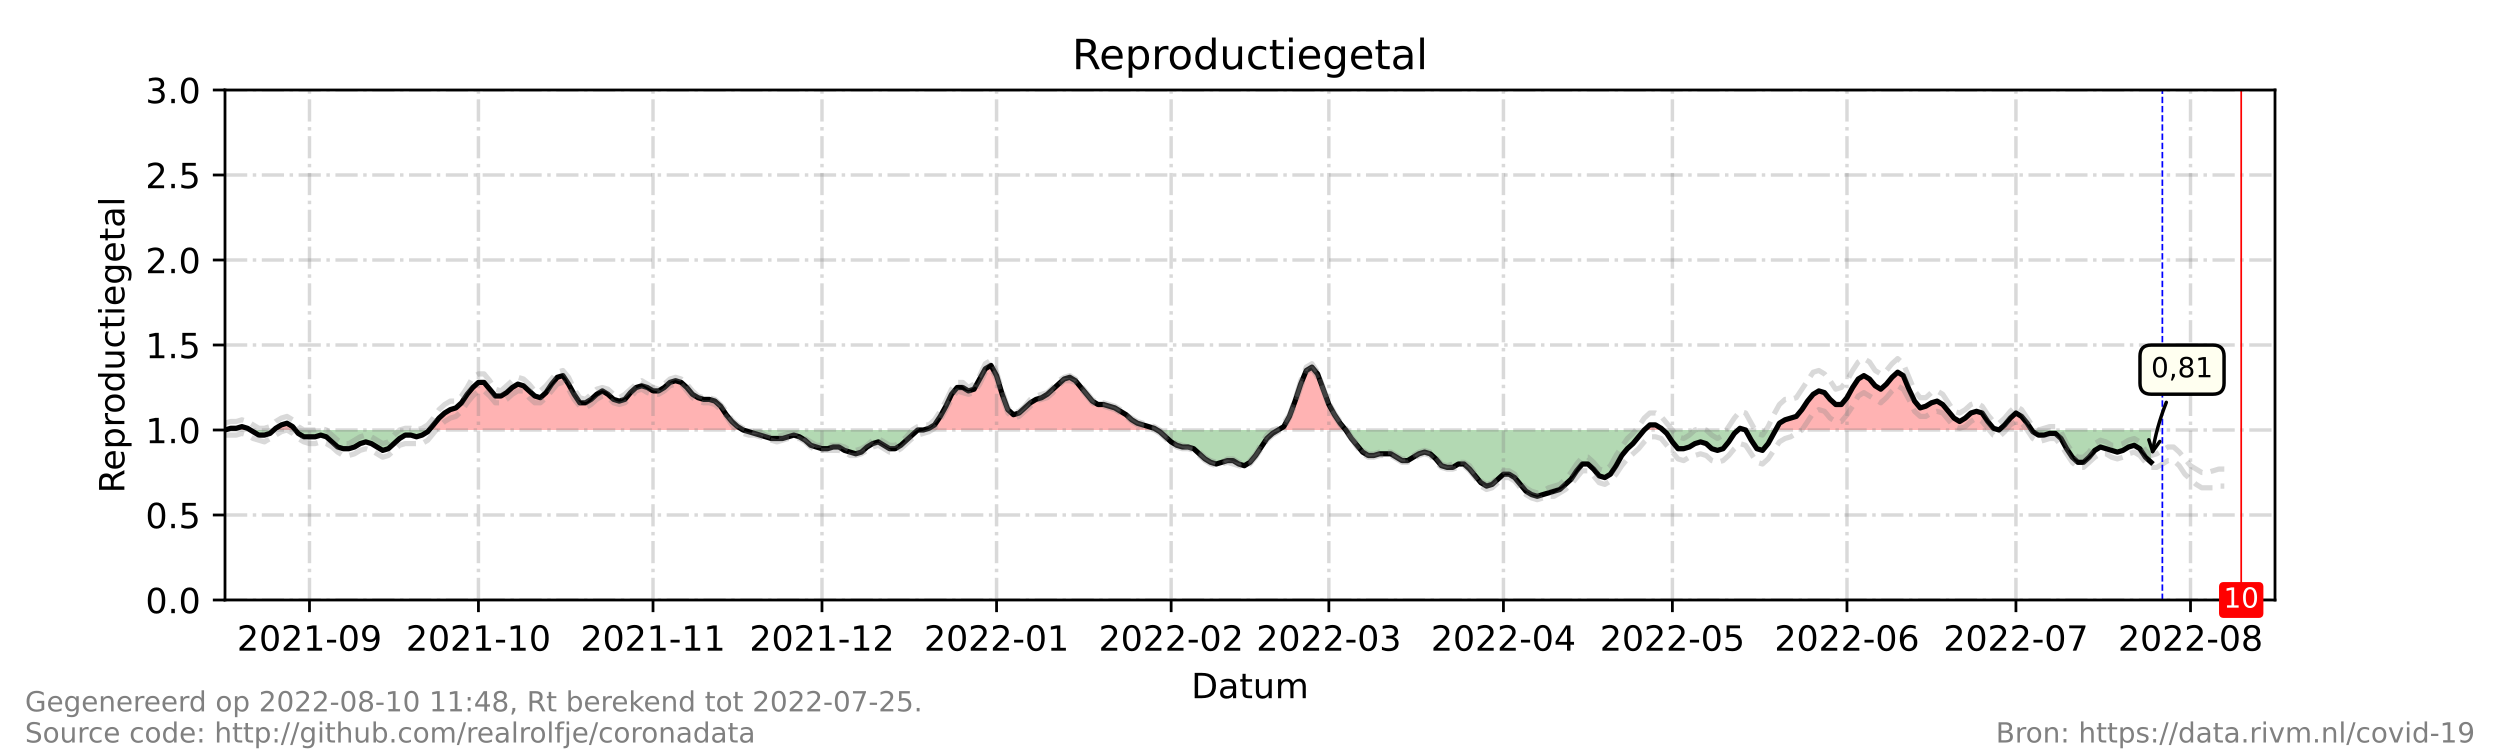 <?xml version="1.0" encoding="utf-8" standalone="no"?>
<!DOCTYPE svg PUBLIC "-//W3C//DTD SVG 1.1//EN"
  "http://www.w3.org/Graphics/SVG/1.1/DTD/svg11.dtd">
<!-- Created with matplotlib (https://matplotlib.org/) -->
<svg height="216pt" version="1.1" viewBox="0 0 720 216" width="720pt" xmlns="http://www.w3.org/2000/svg" xmlns:xlink="http://www.w3.org/1999/xlink">
 <defs>
  <style type="text/css">*{stroke-linecap:butt;stroke-linejoin:round;}</style>
 </defs>
 <g id="figure_1">
  <g id="patch_1">
   <path d="M 0 216 
L 720 216 
L 720 0 
L 0 0 
z
" style="fill:#ffffff;"/>
  </g>
  <g id="axes_1">
   <g id="patch_2">
    <path d="M 64.8 172.8 
L 655.2 172.8 
L 655.2 25.92 
L 64.8 25.92 
z
" style="fill:#ffffff;"/>
   </g>
   <g id="PolyCollection_1">
    <path clip-path="url(#pfe4c1b49c8)" d="M 64.8 123.84 
L 66.422 123.84 
L 68.044 123.84 
L 69.666 123.84 
L 71.288 123.84 
L 72.099 123.84 
L 71.288 123.35 
L 69.666 122.861 
L 68.044 123.35 
L 66.422 123.35 
z
" style="fill:#ff0000;fill-opacity:0.3;"/>
    <path clip-path="url(#pfe4c1b49c8)" d="M 78.857 123.84 
L 79.398 123.84 
L 81.02 123.84 
L 82.642 123.84 
L 84.264 123.84 
L 85.075 123.84 
L 84.264 122.861 
L 82.642 121.882 
L 81.02 122.371 
L 79.398 123.35 
z
" style="fill:#ff0000;fill-opacity:0.3;"/>
    <path clip-path="url(#pfe4c1b49c8)" d="M 123.597 123.84 
L 124.813 123.84 
L 126.435 123.84 
L 128.057 123.84 
L 129.679 123.84 
L 131.301 123.84 
L 132.923 123.84 
L 134.545 123.84 
L 136.167 123.84 
L 137.789 123.84 
L 139.411 123.84 
L 141.033 123.84 
L 142.655 123.84 
L 144.277 123.84 
L 145.899 123.84 
L 147.521 123.84 
L 149.143 123.84 
L 150.765 123.84 
L 152.387 123.84 
L 154.009 123.84 
L 155.631 123.84 
L 157.253 123.84 
L 158.875 123.84 
L 160.497 123.84 
L 162.119 123.84 
L 163.741 123.84 
L 165.363 123.84 
L 166.985 123.84 
L 168.607 123.84 
L 170.229 123.84 
L 171.851 123.84 
L 173.473 123.84 
L 175.095 123.84 
L 176.716 123.84 
L 178.338 123.84 
L 179.96 123.84 
L 181.582 123.84 
L 183.204 123.84 
L 184.826 123.84 
L 186.448 123.84 
L 188.07 123.84 
L 189.692 123.84 
L 191.314 123.84 
L 192.936 123.84 
L 194.558 123.84 
L 196.18 123.84 
L 197.802 123.84 
L 199.424 123.84 
L 201.046 123.84 
L 202.668 123.84 
L 204.29 123.84 
L 205.912 123.84 
L 207.534 123.84 
L 209.156 123.84 
L 210.778 123.84 
L 212.4 123.84 
L 214.022 123.84 
L 212.4 122.861 
L 210.778 121.392 
L 209.156 119.434 
L 207.534 116.986 
L 205.912 115.517 
L 204.29 115.027 
L 202.668 115.027 
L 201.046 114.538 
L 199.424 113.558 
L 197.802 111.6 
L 196.18 110.131 
L 194.558 109.642 
L 192.936 110.131 
L 191.314 111.6 
L 189.692 112.579 
L 188.07 112.579 
L 186.448 111.6 
L 184.826 111.11 
L 183.204 111.6 
L 181.582 113.069 
L 179.96 115.027 
L 178.338 115.517 
L 176.716 115.027 
L 175.095 113.558 
L 173.473 112.579 
L 171.851 113.558 
L 170.229 115.027 
L 168.607 116.006 
L 166.985 116.006 
L 165.363 113.558 
L 163.741 110.621 
L 162.119 108.173 
L 160.497 108.662 
L 158.875 110.621 
L 157.253 113.069 
L 155.631 114.538 
L 154.009 114.048 
L 152.387 112.579 
L 150.765 111.11 
L 149.143 110.621 
L 147.521 111.6 
L 145.899 113.069 
L 144.277 114.048 
L 142.655 114.048 
L 141.033 112.09 
L 139.411 110.131 
L 137.789 110.131 
L 136.167 111.6 
L 134.545 113.558 
L 132.923 116.006 
L 131.301 117.475 
L 129.679 117.965 
L 128.057 118.944 
L 126.435 120.413 
L 124.813 122.371 
z
" style="fill:#ff0000;fill-opacity:0.3;"/>
    <path clip-path="url(#pfe4c1b49c8)" d="M 265.925 123.84 
L 267.547 123.84 
L 269.169 123.84 
L 270.791 123.84 
L 272.413 123.84 
L 274.035 123.84 
L 275.657 123.84 
L 277.279 123.84 
L 278.901 123.84 
L 280.523 123.84 
L 282.145 123.84 
L 283.767 123.84 
L 285.389 123.84 
L 287.011 123.84 
L 288.633 123.84 
L 290.255 123.84 
L 291.877 123.84 
L 293.499 123.84 
L 295.121 123.84 
L 296.743 123.84 
L 298.365 123.84 
L 299.987 123.84 
L 301.609 123.84 
L 303.231 123.84 
L 304.853 123.84 
L 306.475 123.84 
L 308.097 123.84 
L 309.719 123.84 
L 311.341 123.84 
L 312.963 123.84 
L 314.585 123.84 
L 316.207 123.84 
L 317.829 123.84 
L 319.451 123.84 
L 321.073 123.84 
L 322.695 123.84 
L 324.316 123.84 
L 325.938 123.84 
L 327.56 123.84 
L 329.182 123.84 
L 330.804 123.84 
L 332.426 123.84 
L 333.237 123.84 
L 332.426 123.35 
L 330.804 122.861 
L 329.182 122.371 
L 327.56 121.882 
L 325.938 120.902 
L 324.316 119.434 
L 322.695 118.454 
L 321.073 117.475 
L 319.451 116.986 
L 317.829 116.496 
L 316.207 116.496 
L 314.585 115.517 
L 312.963 113.558 
L 311.341 111.6 
L 309.719 109.642 
L 308.097 108.662 
L 306.475 109.152 
L 304.853 110.621 
L 303.231 112.09 
L 301.609 113.558 
L 299.987 114.538 
L 298.365 115.027 
L 296.743 116.006 
L 295.121 117.475 
L 293.499 118.944 
L 291.877 119.434 
L 290.255 117.965 
L 288.633 113.558 
L 287.011 108.173 
L 285.389 105.235 
L 283.767 106.214 
L 282.145 109.152 
L 280.523 112.09 
L 278.901 112.579 
L 277.279 111.6 
L 275.657 111.6 
L 274.035 113.558 
L 272.413 116.986 
L 270.791 119.923 
L 269.169 122.371 
L 267.547 123.35 
z
" style="fill:#ff0000;fill-opacity:0.3;"/>
    <path clip-path="url(#pfe4c1b49c8)" d="M 368.11 123.84 
L 369.732 123.84 
L 371.354 123.84 
L 372.976 123.84 
L 374.598 123.84 
L 376.22 123.84 
L 377.842 123.84 
L 379.464 123.84 
L 381.086 123.84 
L 382.708 123.84 
L 384.33 123.84 
L 385.952 123.84 
L 387.574 123.84 
L 385.952 121.882 
L 384.33 119.434 
L 382.708 116.496 
L 381.086 112.09 
L 379.464 107.683 
L 377.842 105.725 
L 376.22 106.704 
L 374.598 110.621 
L 372.976 115.517 
L 371.354 119.923 
L 369.732 122.861 
z
" style="fill:#ff0000;fill-opacity:0.3;"/>
    <path clip-path="url(#pfe4c1b49c8)" d="M 473.538 123.84 
L 475.16 123.84 
L 476.782 123.84 
L 478.404 123.84 
L 478.945 123.84 
L 478.404 123.35 
L 476.782 122.371 
L 475.16 122.371 
z
" style="fill:#ff0000;fill-opacity:0.3;"/>
    <path clip-path="url(#pfe4c1b49c8)" d="M 500.571 123.84 
L 501.112 123.84 
L 502.734 123.84 
L 501.112 123.35 
z
" style="fill:#ff0000;fill-opacity:0.3;"/>
    <path clip-path="url(#pfe4c1b49c8)" d="M 511.385 123.84 
L 512.466 123.84 
L 514.088 123.84 
L 515.71 123.84 
L 517.332 123.84 
L 518.954 123.84 
L 520.576 123.84 
L 522.198 123.84 
L 523.82 123.84 
L 525.442 123.84 
L 527.064 123.84 
L 528.686 123.84 
L 530.308 123.84 
L 531.93 123.84 
L 533.552 123.84 
L 535.174 123.84 
L 536.796 123.84 
L 538.418 123.84 
L 540.04 123.84 
L 541.662 123.84 
L 543.284 123.84 
L 544.905 123.84 
L 546.527 123.84 
L 548.149 123.84 
L 549.771 123.84 
L 551.393 123.84 
L 553.015 123.84 
L 554.637 123.84 
L 556.259 123.84 
L 557.881 123.84 
L 559.503 123.84 
L 561.125 123.84 
L 562.747 123.84 
L 564.369 123.84 
L 565.991 123.84 
L 567.613 123.84 
L 569.235 123.84 
L 570.857 123.84 
L 572.479 123.84 
L 574.101 123.84 
L 575.723 123.84 
L 574.101 123.35 
L 572.479 121.392 
L 570.857 118.944 
L 569.235 118.454 
L 567.613 118.944 
L 565.991 120.413 
L 564.369 121.392 
L 562.747 120.413 
L 561.125 118.454 
L 559.503 116.496 
L 557.881 115.517 
L 556.259 116.006 
L 554.637 116.986 
L 553.015 117.475 
L 551.393 115.517 
L 549.771 112.09 
L 548.149 108.173 
L 546.527 107.194 
L 544.905 108.662 
L 543.284 110.621 
L 541.662 112.09 
L 540.04 111.11 
L 538.418 109.152 
L 536.796 108.173 
L 535.174 109.152 
L 533.552 111.6 
L 531.93 114.538 
L 530.308 116.496 
L 528.686 116.496 
L 527.064 115.027 
L 525.442 113.069 
L 523.82 112.579 
L 522.198 113.558 
L 520.576 115.517 
L 518.954 117.965 
L 517.332 119.923 
L 515.71 120.413 
L 514.088 120.902 
L 512.466 121.882 
z
" style="fill:#ff0000;fill-opacity:0.3;"/>
    <path clip-path="url(#pfe4c1b49c8)" d="M 575.723 123.84 
L 577.345 123.84 
L 578.967 123.84 
L 580.589 123.84 
L 582.211 123.84 
L 583.833 123.84 
L 585.131 123.84 
L 583.833 121.882 
L 582.211 119.923 
L 580.589 118.944 
L 578.967 120.413 
L 577.345 122.371 
z
" style="fill:#ff0000;fill-opacity:0.3;"/>
   </g>
   <g id="PolyCollection_2">
    <path clip-path="url(#pfe4c1b49c8)" d="M 64.8 123.84 
L 64.8 123.84 
L 64.8 123.84 
L 64.8 123.84 
z
" style="fill:#008000;fill-opacity:0.3;"/>
    <path clip-path="url(#pfe4c1b49c8)" d="M 72.099 123.84 
L 72.91 123.84 
L 74.532 123.84 
L 76.154 123.84 
L 77.776 123.84 
L 78.857 123.84 
L 77.776 124.819 
L 76.154 125.309 
L 74.532 125.309 
L 72.91 124.33 
z
" style="fill:#008000;fill-opacity:0.3;"/>
    <path clip-path="url(#pfe4c1b49c8)" d="M 85.075 123.84 
L 85.886 123.84 
L 87.508 123.84 
L 89.13 123.84 
L 90.752 123.84 
L 92.374 123.84 
L 93.996 123.84 
L 95.618 123.84 
L 97.24 123.84 
L 98.862 123.84 
L 100.484 123.84 
L 102.105 123.84 
L 103.727 123.84 
L 105.349 123.84 
L 106.971 123.84 
L 108.593 123.84 
L 110.215 123.84 
L 111.837 123.84 
L 113.459 123.84 
L 115.081 123.84 
L 116.703 123.84 
L 118.325 123.84 
L 119.947 123.84 
L 121.569 123.84 
L 123.191 123.84 
L 123.597 123.84 
L 123.191 124.33 
L 121.569 125.309 
L 119.947 125.798 
L 118.325 125.309 
L 116.703 125.309 
L 115.081 126.288 
L 113.459 127.757 
L 111.837 129.226 
L 110.215 129.715 
L 108.593 128.736 
L 106.971 127.757 
L 105.349 127.267 
L 103.727 127.757 
L 102.105 128.736 
L 100.484 129.226 
L 98.862 129.226 
L 97.24 128.736 
L 95.618 127.267 
L 93.996 125.798 
L 92.374 125.309 
L 90.752 125.798 
L 89.13 125.798 
L 87.508 125.798 
L 85.886 124.819 
z
" style="fill:#008000;fill-opacity:0.3;"/>
    <path clip-path="url(#pfe4c1b49c8)" d="M 214.022 123.84 
L 214.022 123.84 
L 215.644 123.84 
L 217.266 123.84 
L 218.888 123.84 
L 220.51 123.84 
L 222.132 123.84 
L 223.754 123.84 
L 225.376 123.84 
L 226.998 123.84 
L 228.62 123.84 
L 230.242 123.84 
L 231.864 123.84 
L 233.486 123.84 
L 235.108 123.84 
L 236.73 123.84 
L 238.352 123.84 
L 239.974 123.84 
L 241.596 123.84 
L 243.218 123.84 
L 244.84 123.84 
L 246.462 123.84 
L 248.084 123.84 
L 249.705 123.84 
L 251.327 123.84 
L 252.949 123.84 
L 254.571 123.84 
L 256.193 123.84 
L 257.815 123.84 
L 259.437 123.84 
L 261.059 123.84 
L 262.681 123.84 
L 264.303 123.84 
L 265.925 123.84 
L 265.925 123.84 
L 265.925 123.84 
L 264.303 123.84 
L 262.681 125.309 
L 261.059 126.778 
L 259.437 128.246 
L 257.815 129.226 
L 256.193 129.226 
L 254.571 128.246 
L 252.949 127.267 
L 251.327 127.757 
L 249.705 128.736 
L 248.084 130.205 
L 246.462 130.694 
L 244.84 130.205 
L 243.218 129.715 
L 241.596 128.736 
L 239.974 128.736 
L 238.352 129.226 
L 236.73 129.226 
L 235.108 128.736 
L 233.486 128.246 
L 231.864 126.778 
L 230.242 125.798 
L 228.62 125.309 
L 226.998 125.798 
L 225.376 126.288 
L 223.754 126.288 
L 222.132 126.288 
L 220.51 125.798 
L 218.888 125.309 
L 217.266 124.819 
L 215.644 124.33 
L 214.022 123.84 
z
" style="fill:#008000;fill-opacity:0.3;"/>
    <path clip-path="url(#pfe4c1b49c8)" d="M 333.237 123.84 
L 334.048 123.84 
L 335.67 123.84 
L 337.292 123.84 
L 338.914 123.84 
L 340.536 123.84 
L 342.158 123.84 
L 343.78 123.84 
L 345.402 123.84 
L 347.024 123.84 
L 348.646 123.84 
L 350.268 123.84 
L 351.89 123.84 
L 353.512 123.84 
L 355.134 123.84 
L 356.756 123.84 
L 358.378 123.84 
L 360 123.84 
L 361.622 123.84 
L 363.244 123.84 
L 364.866 123.84 
L 366.488 123.84 
L 368.11 123.84 
L 368.11 123.84 
L 368.11 123.84 
L 366.488 124.819 
L 364.866 126.288 
L 363.244 128.736 
L 361.622 131.184 
L 360 133.142 
L 358.378 134.122 
L 356.756 133.632 
L 355.134 132.653 
L 353.512 132.653 
L 351.89 133.142 
L 350.268 133.632 
L 348.646 133.142 
L 347.024 132.163 
L 345.402 130.694 
L 343.78 129.226 
L 342.158 128.736 
L 340.536 128.736 
L 338.914 128.246 
L 337.292 127.267 
L 335.67 125.798 
L 334.048 124.33 
z
" style="fill:#008000;fill-opacity:0.3;"/>
    <path clip-path="url(#pfe4c1b49c8)" d="M 387.574 123.84 
L 387.574 123.84 
L 389.196 123.84 
L 390.818 123.84 
L 392.44 123.84 
L 394.062 123.84 
L 395.684 123.84 
L 397.305 123.84 
L 398.927 123.84 
L 400.549 123.84 
L 402.171 123.84 
L 403.793 123.84 
L 405.415 123.84 
L 407.037 123.84 
L 408.659 123.84 
L 410.281 123.84 
L 411.903 123.84 
L 413.525 123.84 
L 415.147 123.84 
L 416.769 123.84 
L 418.391 123.84 
L 420.013 123.84 
L 421.635 123.84 
L 423.257 123.84 
L 424.879 123.84 
L 426.501 123.84 
L 428.123 123.84 
L 429.745 123.84 
L 431.367 123.84 
L 432.989 123.84 
L 434.611 123.84 
L 436.233 123.84 
L 437.855 123.84 
L 439.477 123.84 
L 441.099 123.84 
L 442.721 123.84 
L 444.343 123.84 
L 445.965 123.84 
L 447.587 123.84 
L 449.209 123.84 
L 450.831 123.84 
L 452.453 123.84 
L 454.075 123.84 
L 455.697 123.84 
L 457.319 123.84 
L 458.941 123.84 
L 460.563 123.84 
L 462.185 123.84 
L 463.807 123.84 
L 465.429 123.84 
L 467.051 123.84 
L 468.673 123.84 
L 470.295 123.84 
L 471.916 123.84 
L 473.538 123.84 
L 473.538 123.84 
L 473.538 123.84 
L 471.916 125.798 
L 470.295 127.757 
L 468.673 129.226 
L 467.051 131.184 
L 465.429 134.122 
L 463.807 136.57 
L 462.185 137.549 
L 460.563 137.059 
L 458.941 135.101 
L 457.319 133.632 
L 455.697 133.632 
L 454.075 135.59 
L 452.453 138.038 
L 450.831 139.507 
L 449.209 140.976 
L 447.587 141.466 
L 445.965 141.955 
L 444.343 142.445 
L 442.721 142.934 
L 441.099 142.445 
L 439.477 141.466 
L 437.855 139.507 
L 436.233 137.549 
L 434.611 136.57 
L 432.989 136.57 
L 431.367 138.038 
L 429.745 139.507 
L 428.123 139.997 
L 426.501 139.018 
L 424.879 137.059 
L 423.257 135.101 
L 421.635 133.632 
L 420.013 133.632 
L 418.391 134.611 
L 416.769 134.611 
L 415.147 134.122 
L 413.525 132.163 
L 411.903 130.694 
L 410.281 130.205 
L 408.659 130.694 
L 407.037 131.674 
L 405.415 132.653 
L 403.793 132.653 
L 402.171 131.674 
L 400.549 130.694 
L 398.927 130.694 
L 397.305 130.694 
L 395.684 131.184 
L 394.062 131.184 
L 392.44 130.205 
L 390.818 128.246 
L 389.196 126.288 
L 387.574 123.84 
z
" style="fill:#008000;fill-opacity:0.3;"/>
    <path clip-path="url(#pfe4c1b49c8)" d="M 478.945 123.84 
L 480.026 123.84 
L 481.648 123.84 
L 483.27 123.84 
L 484.892 123.84 
L 486.514 123.84 
L 488.136 123.84 
L 489.758 123.84 
L 491.38 123.84 
L 493.002 123.84 
L 494.624 123.84 
L 496.246 123.84 
L 497.868 123.84 
L 499.49 123.84 
L 500.571 123.84 
L 499.49 124.819 
L 497.868 127.267 
L 496.246 129.226 
L 494.624 129.715 
L 493.002 129.226 
L 491.38 127.757 
L 489.758 127.267 
L 488.136 127.757 
L 486.514 128.736 
L 484.892 129.226 
L 483.27 129.226 
L 481.648 127.267 
L 480.026 124.819 
z
" style="fill:#008000;fill-opacity:0.3;"/>
    <path clip-path="url(#pfe4c1b49c8)" d="M 502.734 123.84 
L 502.734 123.84 
L 504.356 123.84 
L 505.978 123.84 
L 507.6 123.84 
L 509.222 123.84 
L 510.844 123.84 
L 511.385 123.84 
L 510.844 124.819 
L 509.222 127.757 
L 507.6 129.715 
L 505.978 129.226 
L 504.356 126.778 
L 502.734 123.84 
z
" style="fill:#008000;fill-opacity:0.3;"/>
    <path clip-path="url(#pfe4c1b49c8)" d="M 575.723 123.84 
L 575.723 123.84 
L 575.723 123.84 
L 575.723 123.84 
z
" style="fill:#008000;fill-opacity:0.3;"/>
    <path clip-path="url(#pfe4c1b49c8)" d="M 585.131 123.84 
L 585.455 123.84 
L 587.077 123.84 
L 588.699 123.84 
L 590.321 123.84 
L 591.943 123.84 
L 593.565 123.84 
L 595.187 123.84 
L 596.809 123.84 
L 598.431 123.84 
L 600.053 123.84 
L 601.675 123.84 
L 603.297 123.84 
L 604.919 123.84 
L 606.541 123.84 
L 608.163 123.84 
L 609.785 123.84 
L 611.407 123.84 
L 613.029 123.84 
L 614.651 123.84 
L 616.273 123.84 
L 617.895 123.84 
L 619.516 123.84 
L 619.516 123.84 
L 619.516 133.142 
L 617.895 131.674 
L 616.273 129.226 
L 614.651 128.246 
L 613.029 128.736 
L 611.407 129.715 
L 609.785 130.205 
L 608.163 129.715 
L 606.541 129.226 
L 604.919 128.736 
L 603.297 129.715 
L 601.675 131.674 
L 600.053 133.142 
L 598.431 133.142 
L 596.809 131.674 
L 595.187 129.226 
L 593.565 126.288 
L 591.943 124.819 
L 590.321 124.819 
L 588.699 125.309 
L 587.077 125.309 
L 585.455 124.33 
z
" style="fill:#008000;fill-opacity:0.3;"/>
   </g>
   <g id="matplotlib.axis_1">
    <g id="xtick_1">
     <g id="line2d_1">
      <path clip-path="url(#pfe4c1b49c8)" d="M 89.13 172.8 
L 89.13 25.92 
" style="fill:none;stroke:#808080;stroke-dasharray:6.4,1.6,1,1.6;stroke-dashoffset:0;stroke-opacity:0.3;"/>
     </g>
     <g id="line2d_2">
      <defs>
       <path d="M 0 0 
L 0 3.5 
" id="me2ed508dff" style="stroke:#000000;stroke-width:0.8;"/>
      </defs>
      <g>
       <use style="stroke:#000000;stroke-width:0.8;" x="89.13" xlink:href="#me2ed508dff" y="172.8"/>
      </g>
     </g>
     <g id="text_1">
      <!-- 2021-09 -->
      <g transform="translate(68.238 187.398)scale(0.1 -0.1)">
       <defs>
        <path d="M 19.188 8.297 
L 53.609 8.297 
L 53.609 0 
L 7.328 0 
L 7.328 8.297 
Q 12.938 14.109 22.625 23.891 
Q 32.328 33.688 34.812 36.531 
Q 39.547 41.844 41.422 45.531 
Q 43.312 49.219 43.312 52.781 
Q 43.312 58.594 39.234 62.25 
Q 35.156 65.922 28.609 65.922 
Q 23.969 65.922 18.812 64.312 
Q 13.672 62.703 7.812 59.422 
L 7.812 69.391 
Q 13.766 71.781 18.938 73 
Q 24.125 74.219 28.422 74.219 
Q 39.75 74.219 46.484 68.547 
Q 53.219 62.891 53.219 53.422 
Q 53.219 48.922 51.531 44.891 
Q 49.859 40.875 45.406 35.406 
Q 44.188 33.984 37.641 27.219 
Q 31.109 20.453 19.188 8.297 
z
" id="DejaVuSans-50"/>
        <path d="M 31.781 66.406 
Q 24.172 66.406 20.328 58.906 
Q 16.5 51.422 16.5 36.375 
Q 16.5 21.391 20.328 13.891 
Q 24.172 6.391 31.781 6.391 
Q 39.453 6.391 43.281 13.891 
Q 47.125 21.391 47.125 36.375 
Q 47.125 51.422 43.281 58.906 
Q 39.453 66.406 31.781 66.406 
z
M 31.781 74.219 
Q 44.047 74.219 50.516 64.516 
Q 56.984 54.828 56.984 36.375 
Q 56.984 17.969 50.516 8.266 
Q 44.047 -1.422 31.781 -1.422 
Q 19.531 -1.422 13.062 8.266 
Q 6.594 17.969 6.594 36.375 
Q 6.594 54.828 13.062 64.516 
Q 19.531 74.219 31.781 74.219 
z
" id="DejaVuSans-48"/>
        <path d="M 12.406 8.297 
L 28.516 8.297 
L 28.516 63.922 
L 10.984 60.406 
L 10.984 69.391 
L 28.422 72.906 
L 38.281 72.906 
L 38.281 8.297 
L 54.391 8.297 
L 54.391 0 
L 12.406 0 
z
" id="DejaVuSans-49"/>
        <path d="M 4.891 31.391 
L 31.203 31.391 
L 31.203 23.391 
L 4.891 23.391 
z
" id="DejaVuSans-45"/>
        <path d="M 10.984 1.516 
L 10.984 10.5 
Q 14.703 8.734 18.5 7.812 
Q 22.312 6.891 25.984 6.891 
Q 35.75 6.891 40.891 13.453 
Q 46.047 20.016 46.781 33.406 
Q 43.953 29.203 39.594 26.953 
Q 35.25 24.703 29.984 24.703 
Q 19.047 24.703 12.672 31.312 
Q 6.297 37.938 6.297 49.422 
Q 6.297 60.641 12.938 67.422 
Q 19.578 74.219 30.609 74.219 
Q 43.266 74.219 49.922 64.516 
Q 56.594 54.828 56.594 36.375 
Q 56.594 19.141 48.406 8.859 
Q 40.234 -1.422 26.422 -1.422 
Q 22.703 -1.422 18.891 -0.688 
Q 15.094 0.047 10.984 1.516 
z
M 30.609 32.422 
Q 37.25 32.422 41.125 36.953 
Q 45.016 41.5 45.016 49.422 
Q 45.016 57.281 41.125 61.844 
Q 37.25 66.406 30.609 66.406 
Q 23.969 66.406 20.094 61.844 
Q 16.219 57.281 16.219 49.422 
Q 16.219 41.5 20.094 36.953 
Q 23.969 32.422 30.609 32.422 
z
" id="DejaVuSans-57"/>
       </defs>
       <use xlink:href="#DejaVuSans-50"/>
       <use x="63.623" xlink:href="#DejaVuSans-48"/>
       <use x="127.246" xlink:href="#DejaVuSans-50"/>
       <use x="190.869" xlink:href="#DejaVuSans-49"/>
       <use x="254.492" xlink:href="#DejaVuSans-45"/>
       <use x="290.576" xlink:href="#DejaVuSans-48"/>
       <use x="354.199" xlink:href="#DejaVuSans-57"/>
      </g>
     </g>
    </g>
    <g id="xtick_2">
     <g id="line2d_3">
      <path clip-path="url(#pfe4c1b49c8)" d="M 137.789 172.8 
L 137.789 25.92 
" style="fill:none;stroke:#808080;stroke-dasharray:6.4,1.6,1,1.6;stroke-dashoffset:0;stroke-opacity:0.3;"/>
     </g>
     <g id="line2d_4">
      <g>
       <use style="stroke:#000000;stroke-width:0.8;" x="137.789" xlink:href="#me2ed508dff" y="172.8"/>
      </g>
     </g>
     <g id="text_2">
      <!-- 2021-10 -->
      <g transform="translate(116.898 187.398)scale(0.1 -0.1)">
       <use xlink:href="#DejaVuSans-50"/>
       <use x="63.623" xlink:href="#DejaVuSans-48"/>
       <use x="127.246" xlink:href="#DejaVuSans-50"/>
       <use x="190.869" xlink:href="#DejaVuSans-49"/>
       <use x="254.492" xlink:href="#DejaVuSans-45"/>
       <use x="290.576" xlink:href="#DejaVuSans-49"/>
       <use x="354.199" xlink:href="#DejaVuSans-48"/>
      </g>
     </g>
    </g>
    <g id="xtick_3">
     <g id="line2d_5">
      <path clip-path="url(#pfe4c1b49c8)" d="M 188.07 172.8 
L 188.07 25.92 
" style="fill:none;stroke:#808080;stroke-dasharray:6.4,1.6,1,1.6;stroke-dashoffset:0;stroke-opacity:0.3;"/>
     </g>
     <g id="line2d_6">
      <g>
       <use style="stroke:#000000;stroke-width:0.8;" x="188.07" xlink:href="#me2ed508dff" y="172.8"/>
      </g>
     </g>
     <g id="text_3">
      <!-- 2021-11 -->
      <g transform="translate(167.179 187.398)scale(0.1 -0.1)">
       <use xlink:href="#DejaVuSans-50"/>
       <use x="63.623" xlink:href="#DejaVuSans-48"/>
       <use x="127.246" xlink:href="#DejaVuSans-50"/>
       <use x="190.869" xlink:href="#DejaVuSans-49"/>
       <use x="254.492" xlink:href="#DejaVuSans-45"/>
       <use x="290.576" xlink:href="#DejaVuSans-49"/>
       <use x="354.199" xlink:href="#DejaVuSans-49"/>
      </g>
     </g>
    </g>
    <g id="xtick_4">
     <g id="line2d_7">
      <path clip-path="url(#pfe4c1b49c8)" d="M 236.73 172.8 
L 236.73 25.92 
" style="fill:none;stroke:#808080;stroke-dasharray:6.4,1.6,1,1.6;stroke-dashoffset:0;stroke-opacity:0.3;"/>
     </g>
     <g id="line2d_8">
      <g>
       <use style="stroke:#000000;stroke-width:0.8;" x="236.73" xlink:href="#me2ed508dff" y="172.8"/>
      </g>
     </g>
     <g id="text_4">
      <!-- 2021-12 -->
      <g transform="translate(215.838 187.398)scale(0.1 -0.1)">
       <use xlink:href="#DejaVuSans-50"/>
       <use x="63.623" xlink:href="#DejaVuSans-48"/>
       <use x="127.246" xlink:href="#DejaVuSans-50"/>
       <use x="190.869" xlink:href="#DejaVuSans-49"/>
       <use x="254.492" xlink:href="#DejaVuSans-45"/>
       <use x="290.576" xlink:href="#DejaVuSans-49"/>
       <use x="354.199" xlink:href="#DejaVuSans-50"/>
      </g>
     </g>
    </g>
    <g id="xtick_5">
     <g id="line2d_9">
      <path clip-path="url(#pfe4c1b49c8)" d="M 287.011 172.8 
L 287.011 25.92 
" style="fill:none;stroke:#808080;stroke-dasharray:6.4,1.6,1,1.6;stroke-dashoffset:0;stroke-opacity:0.3;"/>
     </g>
     <g id="line2d_10">
      <g>
       <use style="stroke:#000000;stroke-width:0.8;" x="287.011" xlink:href="#me2ed508dff" y="172.8"/>
      </g>
     </g>
     <g id="text_5">
      <!-- 2022-01 -->
      <g transform="translate(266.12 187.398)scale(0.1 -0.1)">
       <use xlink:href="#DejaVuSans-50"/>
       <use x="63.623" xlink:href="#DejaVuSans-48"/>
       <use x="127.246" xlink:href="#DejaVuSans-50"/>
       <use x="190.869" xlink:href="#DejaVuSans-50"/>
       <use x="254.492" xlink:href="#DejaVuSans-45"/>
       <use x="290.576" xlink:href="#DejaVuSans-48"/>
       <use x="354.199" xlink:href="#DejaVuSans-49"/>
      </g>
     </g>
    </g>
    <g id="xtick_6">
     <g id="line2d_11">
      <path clip-path="url(#pfe4c1b49c8)" d="M 337.292 172.8 
L 337.292 25.92 
" style="fill:none;stroke:#808080;stroke-dasharray:6.4,1.6,1,1.6;stroke-dashoffset:0;stroke-opacity:0.3;"/>
     </g>
     <g id="line2d_12">
      <g>
       <use style="stroke:#000000;stroke-width:0.8;" x="337.292" xlink:href="#me2ed508dff" y="172.8"/>
      </g>
     </g>
     <g id="text_6">
      <!-- 2022-02 -->
      <g transform="translate(316.401 187.398)scale(0.1 -0.1)">
       <use xlink:href="#DejaVuSans-50"/>
       <use x="63.623" xlink:href="#DejaVuSans-48"/>
       <use x="127.246" xlink:href="#DejaVuSans-50"/>
       <use x="190.869" xlink:href="#DejaVuSans-50"/>
       <use x="254.492" xlink:href="#DejaVuSans-45"/>
       <use x="290.576" xlink:href="#DejaVuSans-48"/>
       <use x="354.199" xlink:href="#DejaVuSans-50"/>
      </g>
     </g>
    </g>
    <g id="xtick_7">
     <g id="line2d_13">
      <path clip-path="url(#pfe4c1b49c8)" d="M 382.708 172.8 
L 382.708 25.92 
" style="fill:none;stroke:#808080;stroke-dasharray:6.4,1.6,1,1.6;stroke-dashoffset:0;stroke-opacity:0.3;"/>
     </g>
     <g id="line2d_14">
      <g>
       <use style="stroke:#000000;stroke-width:0.8;" x="382.708" xlink:href="#me2ed508dff" y="172.8"/>
      </g>
     </g>
     <g id="text_7">
      <!-- 2022-03 -->
      <g transform="translate(361.816 187.398)scale(0.1 -0.1)">
       <defs>
        <path d="M 40.578 39.312 
Q 47.656 37.797 51.625 33 
Q 55.609 28.219 55.609 21.188 
Q 55.609 10.406 48.188 4.484 
Q 40.766 -1.422 27.094 -1.422 
Q 22.516 -1.422 17.656 -0.516 
Q 12.797 0.391 7.625 2.203 
L 7.625 11.719 
Q 11.719 9.328 16.594 8.109 
Q 21.484 6.891 26.812 6.891 
Q 36.078 6.891 40.938 10.547 
Q 45.797 14.203 45.797 21.188 
Q 45.797 27.641 41.281 31.266 
Q 36.766 34.906 28.719 34.906 
L 20.219 34.906 
L 20.219 43.016 
L 29.109 43.016 
Q 36.375 43.016 40.234 45.922 
Q 44.094 48.828 44.094 54.297 
Q 44.094 59.906 40.109 62.906 
Q 36.141 65.922 28.719 65.922 
Q 24.656 65.922 20.016 65.031 
Q 15.375 64.156 9.812 62.312 
L 9.812 71.094 
Q 15.438 72.656 20.344 73.438 
Q 25.25 74.219 29.594 74.219 
Q 40.828 74.219 47.359 69.109 
Q 53.906 64.016 53.906 55.328 
Q 53.906 49.266 50.438 45.094 
Q 46.969 40.922 40.578 39.312 
z
" id="DejaVuSans-51"/>
       </defs>
       <use xlink:href="#DejaVuSans-50"/>
       <use x="63.623" xlink:href="#DejaVuSans-48"/>
       <use x="127.246" xlink:href="#DejaVuSans-50"/>
       <use x="190.869" xlink:href="#DejaVuSans-50"/>
       <use x="254.492" xlink:href="#DejaVuSans-45"/>
       <use x="290.576" xlink:href="#DejaVuSans-48"/>
       <use x="354.199" xlink:href="#DejaVuSans-51"/>
      </g>
     </g>
    </g>
    <g id="xtick_8">
     <g id="line2d_15">
      <path clip-path="url(#pfe4c1b49c8)" d="M 432.989 172.8 
L 432.989 25.92 
" style="fill:none;stroke:#808080;stroke-dasharray:6.4,1.6,1,1.6;stroke-dashoffset:0;stroke-opacity:0.3;"/>
     </g>
     <g id="line2d_16">
      <g>
       <use style="stroke:#000000;stroke-width:0.8;" x="432.989" xlink:href="#me2ed508dff" y="172.8"/>
      </g>
     </g>
     <g id="text_8">
      <!-- 2022-04 -->
      <g transform="translate(412.098 187.398)scale(0.1 -0.1)">
       <defs>
        <path d="M 37.797 64.312 
L 12.891 25.391 
L 37.797 25.391 
z
M 35.203 72.906 
L 47.609 72.906 
L 47.609 25.391 
L 58.016 25.391 
L 58.016 17.188 
L 47.609 17.188 
L 47.609 0 
L 37.797 0 
L 37.797 17.188 
L 4.891 17.188 
L 4.891 26.703 
z
" id="DejaVuSans-52"/>
       </defs>
       <use xlink:href="#DejaVuSans-50"/>
       <use x="63.623" xlink:href="#DejaVuSans-48"/>
       <use x="127.246" xlink:href="#DejaVuSans-50"/>
       <use x="190.869" xlink:href="#DejaVuSans-50"/>
       <use x="254.492" xlink:href="#DejaVuSans-45"/>
       <use x="290.576" xlink:href="#DejaVuSans-48"/>
       <use x="354.199" xlink:href="#DejaVuSans-52"/>
      </g>
     </g>
    </g>
    <g id="xtick_9">
     <g id="line2d_17">
      <path clip-path="url(#pfe4c1b49c8)" d="M 481.648 172.8 
L 481.648 25.92 
" style="fill:none;stroke:#808080;stroke-dasharray:6.4,1.6,1,1.6;stroke-dashoffset:0;stroke-opacity:0.3;"/>
     </g>
     <g id="line2d_18">
      <g>
       <use style="stroke:#000000;stroke-width:0.8;" x="481.648" xlink:href="#me2ed508dff" y="172.8"/>
      </g>
     </g>
     <g id="text_9">
      <!-- 2022-05 -->
      <g transform="translate(460.757 187.398)scale(0.1 -0.1)">
       <defs>
        <path d="M 10.797 72.906 
L 49.516 72.906 
L 49.516 64.594 
L 19.828 64.594 
L 19.828 46.734 
Q 21.969 47.469 24.109 47.828 
Q 26.266 48.188 28.422 48.188 
Q 40.625 48.188 47.75 41.5 
Q 54.891 34.812 54.891 23.391 
Q 54.891 11.625 47.562 5.094 
Q 40.234 -1.422 26.906 -1.422 
Q 22.312 -1.422 17.547 -0.641 
Q 12.797 0.141 7.719 1.703 
L 7.719 11.625 
Q 12.109 9.234 16.797 8.062 
Q 21.484 6.891 26.703 6.891 
Q 35.156 6.891 40.078 11.328 
Q 45.016 15.766 45.016 23.391 
Q 45.016 31 40.078 35.438 
Q 35.156 39.891 26.703 39.891 
Q 22.75 39.891 18.812 39.016 
Q 14.891 38.141 10.797 36.281 
z
" id="DejaVuSans-53"/>
       </defs>
       <use xlink:href="#DejaVuSans-50"/>
       <use x="63.623" xlink:href="#DejaVuSans-48"/>
       <use x="127.246" xlink:href="#DejaVuSans-50"/>
       <use x="190.869" xlink:href="#DejaVuSans-50"/>
       <use x="254.492" xlink:href="#DejaVuSans-45"/>
       <use x="290.576" xlink:href="#DejaVuSans-48"/>
       <use x="354.199" xlink:href="#DejaVuSans-53"/>
      </g>
     </g>
    </g>
    <g id="xtick_10">
     <g id="line2d_19">
      <path clip-path="url(#pfe4c1b49c8)" d="M 531.93 172.8 
L 531.93 25.92 
" style="fill:none;stroke:#808080;stroke-dasharray:6.4,1.6,1,1.6;stroke-dashoffset:0;stroke-opacity:0.3;"/>
     </g>
     <g id="line2d_20">
      <g>
       <use style="stroke:#000000;stroke-width:0.8;" x="531.93" xlink:href="#me2ed508dff" y="172.8"/>
      </g>
     </g>
     <g id="text_10">
      <!-- 2022-06 -->
      <g transform="translate(511.038 187.398)scale(0.1 -0.1)">
       <defs>
        <path d="M 33.016 40.375 
Q 26.375 40.375 22.484 35.828 
Q 18.609 31.297 18.609 23.391 
Q 18.609 15.531 22.484 10.953 
Q 26.375 6.391 33.016 6.391 
Q 39.656 6.391 43.531 10.953 
Q 47.406 15.531 47.406 23.391 
Q 47.406 31.297 43.531 35.828 
Q 39.656 40.375 33.016 40.375 
z
M 52.594 71.297 
L 52.594 62.312 
Q 48.875 64.062 45.094 64.984 
Q 41.312 65.922 37.594 65.922 
Q 27.828 65.922 22.672 59.328 
Q 17.531 52.734 16.797 39.406 
Q 19.672 43.656 24.016 45.922 
Q 28.375 48.188 33.594 48.188 
Q 44.578 48.188 50.953 41.516 
Q 57.328 34.859 57.328 23.391 
Q 57.328 12.156 50.688 5.359 
Q 44.047 -1.422 33.016 -1.422 
Q 20.359 -1.422 13.672 8.266 
Q 6.984 17.969 6.984 36.375 
Q 6.984 53.656 15.188 63.938 
Q 23.391 74.219 37.203 74.219 
Q 40.922 74.219 44.703 73.484 
Q 48.484 72.75 52.594 71.297 
z
" id="DejaVuSans-54"/>
       </defs>
       <use xlink:href="#DejaVuSans-50"/>
       <use x="63.623" xlink:href="#DejaVuSans-48"/>
       <use x="127.246" xlink:href="#DejaVuSans-50"/>
       <use x="190.869" xlink:href="#DejaVuSans-50"/>
       <use x="254.492" xlink:href="#DejaVuSans-45"/>
       <use x="290.576" xlink:href="#DejaVuSans-48"/>
       <use x="354.199" xlink:href="#DejaVuSans-54"/>
      </g>
     </g>
    </g>
    <g id="xtick_11">
     <g id="line2d_21">
      <path clip-path="url(#pfe4c1b49c8)" d="M 580.589 172.8 
L 580.589 25.92 
" style="fill:none;stroke:#808080;stroke-dasharray:6.4,1.6,1,1.6;stroke-dashoffset:0;stroke-opacity:0.3;"/>
     </g>
     <g id="line2d_22">
      <g>
       <use style="stroke:#000000;stroke-width:0.8;" x="580.589" xlink:href="#me2ed508dff" y="172.8"/>
      </g>
     </g>
     <g id="text_11">
      <!-- 2022-07 -->
      <g transform="translate(559.698 187.398)scale(0.1 -0.1)">
       <defs>
        <path d="M 8.203 72.906 
L 55.078 72.906 
L 55.078 68.703 
L 28.609 0 
L 18.312 0 
L 43.219 64.594 
L 8.203 64.594 
z
" id="DejaVuSans-55"/>
       </defs>
       <use xlink:href="#DejaVuSans-50"/>
       <use x="63.623" xlink:href="#DejaVuSans-48"/>
       <use x="127.246" xlink:href="#DejaVuSans-50"/>
       <use x="190.869" xlink:href="#DejaVuSans-50"/>
       <use x="254.492" xlink:href="#DejaVuSans-45"/>
       <use x="290.576" xlink:href="#DejaVuSans-48"/>
       <use x="354.199" xlink:href="#DejaVuSans-55"/>
      </g>
     </g>
    </g>
    <g id="xtick_12">
     <g id="line2d_23">
      <path clip-path="url(#pfe4c1b49c8)" d="M 630.87 172.8 
L 630.87 25.92 
" style="fill:none;stroke:#808080;stroke-dasharray:6.4,1.6,1,1.6;stroke-dashoffset:0;stroke-opacity:0.3;"/>
     </g>
     <g id="line2d_24">
      <g>
       <use style="stroke:#000000;stroke-width:0.8;" x="630.87" xlink:href="#me2ed508dff" y="172.8"/>
      </g>
     </g>
     <g id="text_12">
      <!-- 2022-08 -->
      <g transform="translate(609.979 187.398)scale(0.1 -0.1)">
       <defs>
        <path d="M 31.781 34.625 
Q 24.75 34.625 20.719 30.859 
Q 16.703 27.094 16.703 20.516 
Q 16.703 13.922 20.719 10.156 
Q 24.75 6.391 31.781 6.391 
Q 38.812 6.391 42.859 10.172 
Q 46.922 13.969 46.922 20.516 
Q 46.922 27.094 42.891 30.859 
Q 38.875 34.625 31.781 34.625 
z
M 21.922 38.812 
Q 15.578 40.375 12.031 44.719 
Q 8.5 49.078 8.5 55.328 
Q 8.5 64.062 14.719 69.141 
Q 20.953 74.219 31.781 74.219 
Q 42.672 74.219 48.875 69.141 
Q 55.078 64.062 55.078 55.328 
Q 55.078 49.078 51.531 44.719 
Q 48 40.375 41.703 38.812 
Q 48.828 37.156 52.797 32.312 
Q 56.781 27.484 56.781 20.516 
Q 56.781 9.906 50.312 4.234 
Q 43.844 -1.422 31.781 -1.422 
Q 19.734 -1.422 13.25 4.234 
Q 6.781 9.906 6.781 20.516 
Q 6.781 27.484 10.781 32.312 
Q 14.797 37.156 21.922 38.812 
z
M 18.312 54.391 
Q 18.312 48.734 21.844 45.562 
Q 25.391 42.391 31.781 42.391 
Q 38.141 42.391 41.719 45.562 
Q 45.312 48.734 45.312 54.391 
Q 45.312 60.062 41.719 63.234 
Q 38.141 66.406 31.781 66.406 
Q 25.391 66.406 21.844 63.234 
Q 18.312 60.062 18.312 54.391 
z
" id="DejaVuSans-56"/>
       </defs>
       <use xlink:href="#DejaVuSans-50"/>
       <use x="63.623" xlink:href="#DejaVuSans-48"/>
       <use x="127.246" xlink:href="#DejaVuSans-50"/>
       <use x="190.869" xlink:href="#DejaVuSans-50"/>
       <use x="254.492" xlink:href="#DejaVuSans-45"/>
       <use x="290.576" xlink:href="#DejaVuSans-48"/>
       <use x="354.199" xlink:href="#DejaVuSans-56"/>
      </g>
     </g>
    </g>
    <g id="text_13">
     <!-- Datum -->
     <g transform="translate(343.087 201.077)scale(0.1 -0.1)">
      <defs>
       <path d="M 19.672 64.797 
L 19.672 8.109 
L 31.594 8.109 
Q 46.688 8.109 53.688 14.938 
Q 60.688 21.781 60.688 36.531 
Q 60.688 51.172 53.688 57.984 
Q 46.688 64.797 31.594 64.797 
z
M 9.812 72.906 
L 30.078 72.906 
Q 51.266 72.906 61.172 64.094 
Q 71.094 55.281 71.094 36.531 
Q 71.094 17.672 61.125 8.828 
Q 51.172 0 30.078 0 
L 9.812 0 
z
" id="DejaVuSans-68"/>
       <path d="M 34.281 27.484 
Q 23.391 27.484 19.188 25 
Q 14.984 22.516 14.984 16.5 
Q 14.984 11.719 18.141 8.906 
Q 21.297 6.109 26.703 6.109 
Q 34.188 6.109 38.703 11.406 
Q 43.219 16.703 43.219 25.484 
L 43.219 27.484 
z
M 52.203 31.203 
L 52.203 0 
L 43.219 0 
L 43.219 8.297 
Q 40.141 3.328 35.547 0.953 
Q 30.953 -1.422 24.312 -1.422 
Q 15.922 -1.422 10.953 3.297 
Q 6 8.016 6 15.922 
Q 6 25.141 12.172 29.828 
Q 18.359 34.516 30.609 34.516 
L 43.219 34.516 
L 43.219 35.406 
Q 43.219 41.609 39.141 45 
Q 35.062 48.391 27.688 48.391 
Q 23 48.391 18.547 47.266 
Q 14.109 46.141 10.016 43.891 
L 10.016 52.203 
Q 14.938 54.109 19.578 55.047 
Q 24.219 56 28.609 56 
Q 40.484 56 46.344 49.844 
Q 52.203 43.703 52.203 31.203 
z
" id="DejaVuSans-97"/>
       <path d="M 18.312 70.219 
L 18.312 54.688 
L 36.812 54.688 
L 36.812 47.703 
L 18.312 47.703 
L 18.312 18.016 
Q 18.312 11.328 20.141 9.422 
Q 21.969 7.516 27.594 7.516 
L 36.812 7.516 
L 36.812 0 
L 27.594 0 
Q 17.188 0 13.234 3.875 
Q 9.281 7.766 9.281 18.016 
L 9.281 47.703 
L 2.688 47.703 
L 2.688 54.688 
L 9.281 54.688 
L 9.281 70.219 
z
" id="DejaVuSans-116"/>
       <path d="M 8.5 21.578 
L 8.5 54.688 
L 17.484 54.688 
L 17.484 21.922 
Q 17.484 14.156 20.5 10.266 
Q 23.531 6.391 29.594 6.391 
Q 36.859 6.391 41.078 11.031 
Q 45.312 15.672 45.312 23.688 
L 45.312 54.688 
L 54.297 54.688 
L 54.297 0 
L 45.312 0 
L 45.312 8.406 
Q 42.047 3.422 37.719 1 
Q 33.406 -1.422 27.688 -1.422 
Q 18.266 -1.422 13.375 4.438 
Q 8.5 10.297 8.5 21.578 
z
M 31.109 56 
z
" id="DejaVuSans-117"/>
       <path d="M 52 44.188 
Q 55.375 50.25 60.062 53.125 
Q 64.75 56 71.094 56 
Q 79.641 56 84.281 50.016 
Q 88.922 44.047 88.922 33.016 
L 88.922 0 
L 79.891 0 
L 79.891 32.719 
Q 79.891 40.578 77.094 44.375 
Q 74.312 48.188 68.609 48.188 
Q 61.625 48.188 57.562 43.547 
Q 53.516 38.922 53.516 30.906 
L 53.516 0 
L 44.484 0 
L 44.484 32.719 
Q 44.484 40.625 41.703 44.406 
Q 38.922 48.188 33.109 48.188 
Q 26.219 48.188 22.156 43.531 
Q 18.109 38.875 18.109 30.906 
L 18.109 0 
L 9.078 0 
L 9.078 54.688 
L 18.109 54.688 
L 18.109 46.188 
Q 21.188 51.219 25.484 53.609 
Q 29.781 56 35.688 56 
Q 41.656 56 45.828 52.969 
Q 50 49.953 52 44.188 
z
" id="DejaVuSans-109"/>
      </defs>
      <use xlink:href="#DejaVuSans-68"/>
      <use x="77.002" xlink:href="#DejaVuSans-97"/>
      <use x="138.281" xlink:href="#DejaVuSans-116"/>
      <use x="177.49" xlink:href="#DejaVuSans-117"/>
      <use x="240.869" xlink:href="#DejaVuSans-109"/>
     </g>
    </g>
   </g>
   <g id="matplotlib.axis_2">
    <g id="ytick_1">
     <g id="line2d_25">
      <path clip-path="url(#pfe4c1b49c8)" d="M 64.8 172.8 
L 655.2 172.8 
" style="fill:none;stroke:#808080;stroke-dasharray:6.4,1.6,1,1.6;stroke-dashoffset:0;stroke-opacity:0.3;"/>
     </g>
     <g id="line2d_26">
      <defs>
       <path d="M 0 0 
L -3.5 0 
" id="m5481589420" style="stroke:#000000;stroke-width:0.8;"/>
      </defs>
      <g>
       <use style="stroke:#000000;stroke-width:0.8;" x="64.8" xlink:href="#m5481589420" y="172.8"/>
      </g>
     </g>
     <g id="text_14">
      <!-- 0.0 -->
      <g transform="translate(41.897 176.599)scale(0.1 -0.1)">
       <defs>
        <path d="M 10.688 12.406 
L 21 12.406 
L 21 0 
L 10.688 0 
z
" id="DejaVuSans-46"/>
       </defs>
       <use xlink:href="#DejaVuSans-48"/>
       <use x="63.623" xlink:href="#DejaVuSans-46"/>
       <use x="95.41" xlink:href="#DejaVuSans-48"/>
      </g>
     </g>
    </g>
    <g id="ytick_2">
     <g id="line2d_27">
      <path clip-path="url(#pfe4c1b49c8)" d="M 64.8 148.32 
L 655.2 148.32 
" style="fill:none;stroke:#808080;stroke-dasharray:6.4,1.6,1,1.6;stroke-dashoffset:0;stroke-opacity:0.3;"/>
     </g>
     <g id="line2d_28">
      <g>
       <use style="stroke:#000000;stroke-width:0.8;" x="64.8" xlink:href="#m5481589420" y="148.32"/>
      </g>
     </g>
     <g id="text_15">
      <!-- 0.5 -->
      <g transform="translate(41.897 152.119)scale(0.1 -0.1)">
       <use xlink:href="#DejaVuSans-48"/>
       <use x="63.623" xlink:href="#DejaVuSans-46"/>
       <use x="95.41" xlink:href="#DejaVuSans-53"/>
      </g>
     </g>
    </g>
    <g id="ytick_3">
     <g id="line2d_29">
      <path clip-path="url(#pfe4c1b49c8)" d="M 64.8 123.84 
L 655.2 123.84 
" style="fill:none;stroke:#808080;stroke-dasharray:6.4,1.6,1,1.6;stroke-dashoffset:0;stroke-opacity:0.3;"/>
     </g>
     <g id="line2d_30">
      <g>
       <use style="stroke:#000000;stroke-width:0.8;" x="64.8" xlink:href="#m5481589420" y="123.84"/>
      </g>
     </g>
     <g id="text_16">
      <!-- 1.0 -->
      <g transform="translate(41.897 127.639)scale(0.1 -0.1)">
       <use xlink:href="#DejaVuSans-49"/>
       <use x="63.623" xlink:href="#DejaVuSans-46"/>
       <use x="95.41" xlink:href="#DejaVuSans-48"/>
      </g>
     </g>
    </g>
    <g id="ytick_4">
     <g id="line2d_31">
      <path clip-path="url(#pfe4c1b49c8)" d="M 64.8 99.36 
L 655.2 99.36 
" style="fill:none;stroke:#808080;stroke-dasharray:6.4,1.6,1,1.6;stroke-dashoffset:0;stroke-opacity:0.3;"/>
     </g>
     <g id="line2d_32">
      <g>
       <use style="stroke:#000000;stroke-width:0.8;" x="64.8" xlink:href="#m5481589420" y="99.36"/>
      </g>
     </g>
     <g id="text_17">
      <!-- 1.5 -->
      <g transform="translate(41.897 103.159)scale(0.1 -0.1)">
       <use xlink:href="#DejaVuSans-49"/>
       <use x="63.623" xlink:href="#DejaVuSans-46"/>
       <use x="95.41" xlink:href="#DejaVuSans-53"/>
      </g>
     </g>
    </g>
    <g id="ytick_5">
     <g id="line2d_33">
      <path clip-path="url(#pfe4c1b49c8)" d="M 64.8 74.88 
L 655.2 74.88 
" style="fill:none;stroke:#808080;stroke-dasharray:6.4,1.6,1,1.6;stroke-dashoffset:0;stroke-opacity:0.3;"/>
     </g>
     <g id="line2d_34">
      <g>
       <use style="stroke:#000000;stroke-width:0.8;" x="64.8" xlink:href="#m5481589420" y="74.88"/>
      </g>
     </g>
     <g id="text_18">
      <!-- 2.0 -->
      <g transform="translate(41.897 78.679)scale(0.1 -0.1)">
       <use xlink:href="#DejaVuSans-50"/>
       <use x="63.623" xlink:href="#DejaVuSans-46"/>
       <use x="95.41" xlink:href="#DejaVuSans-48"/>
      </g>
     </g>
    </g>
    <g id="ytick_6">
     <g id="line2d_35">
      <path clip-path="url(#pfe4c1b49c8)" d="M 64.8 50.4 
L 655.2 50.4 
" style="fill:none;stroke:#808080;stroke-dasharray:6.4,1.6,1,1.6;stroke-dashoffset:0;stroke-opacity:0.3;"/>
     </g>
     <g id="line2d_36">
      <g>
       <use style="stroke:#000000;stroke-width:0.8;" x="64.8" xlink:href="#m5481589420" y="50.4"/>
      </g>
     </g>
     <g id="text_19">
      <!-- 2.5 -->
      <g transform="translate(41.897 54.199)scale(0.1 -0.1)">
       <use xlink:href="#DejaVuSans-50"/>
       <use x="63.623" xlink:href="#DejaVuSans-46"/>
       <use x="95.41" xlink:href="#DejaVuSans-53"/>
      </g>
     </g>
    </g>
    <g id="ytick_7">
     <g id="line2d_37">
      <path clip-path="url(#pfe4c1b49c8)" d="M 64.8 25.92 
L 655.2 25.92 
" style="fill:none;stroke:#808080;stroke-dasharray:6.4,1.6,1,1.6;stroke-dashoffset:0;stroke-opacity:0.3;"/>
     </g>
     <g id="line2d_38">
      <g>
       <use style="stroke:#000000;stroke-width:0.8;" x="64.8" xlink:href="#m5481589420" y="25.92"/>
      </g>
     </g>
     <g id="text_20">
      <!-- 3.0 -->
      <g transform="translate(41.897 29.719)scale(0.1 -0.1)">
       <use xlink:href="#DejaVuSans-51"/>
       <use x="63.623" xlink:href="#DejaVuSans-46"/>
       <use x="95.41" xlink:href="#DejaVuSans-48"/>
      </g>
     </g>
    </g>
    <g id="text_21">
     <!-- Reproductiegetal -->
     <g transform="translate(35.817 142.044)rotate(-90)scale(0.1 -0.1)">
      <defs>
       <path d="M 44.391 34.188 
Q 47.562 33.109 50.562 29.594 
Q 53.562 26.078 56.594 19.922 
L 66.609 0 
L 56 0 
L 46.688 18.703 
Q 43.062 26.031 39.672 28.422 
Q 36.281 30.812 30.422 30.812 
L 19.672 30.812 
L 19.672 0 
L 9.812 0 
L 9.812 72.906 
L 32.078 72.906 
Q 44.578 72.906 50.734 67.672 
Q 56.891 62.453 56.891 51.906 
Q 56.891 45.016 53.688 40.469 
Q 50.484 35.938 44.391 34.188 
z
M 19.672 64.797 
L 19.672 38.922 
L 32.078 38.922 
Q 39.203 38.922 42.844 42.219 
Q 46.484 45.516 46.484 51.906 
Q 46.484 58.297 42.844 61.547 
Q 39.203 64.797 32.078 64.797 
z
" id="DejaVuSans-82"/>
       <path d="M 56.203 29.594 
L 56.203 25.203 
L 14.891 25.203 
Q 15.484 15.922 20.484 11.062 
Q 25.484 6.203 34.422 6.203 
Q 39.594 6.203 44.453 7.469 
Q 49.312 8.734 54.109 11.281 
L 54.109 2.781 
Q 49.266 0.734 44.188 -0.344 
Q 39.109 -1.422 33.891 -1.422 
Q 20.797 -1.422 13.156 6.188 
Q 5.516 13.812 5.516 26.812 
Q 5.516 40.234 12.766 48.109 
Q 20.016 56 32.328 56 
Q 43.359 56 49.781 48.891 
Q 56.203 41.797 56.203 29.594 
z
M 47.219 32.234 
Q 47.125 39.594 43.094 43.984 
Q 39.062 48.391 32.422 48.391 
Q 24.906 48.391 20.391 44.141 
Q 15.875 39.891 15.188 32.172 
z
" id="DejaVuSans-101"/>
       <path d="M 18.109 8.203 
L 18.109 -20.797 
L 9.078 -20.797 
L 9.078 54.688 
L 18.109 54.688 
L 18.109 46.391 
Q 20.953 51.266 25.266 53.625 
Q 29.594 56 35.594 56 
Q 45.562 56 51.781 48.094 
Q 58.016 40.188 58.016 27.297 
Q 58.016 14.406 51.781 6.484 
Q 45.562 -1.422 35.594 -1.422 
Q 29.594 -1.422 25.266 0.953 
Q 20.953 3.328 18.109 8.203 
z
M 48.688 27.297 
Q 48.688 37.203 44.609 42.844 
Q 40.531 48.484 33.406 48.484 
Q 26.266 48.484 22.188 42.844 
Q 18.109 37.203 18.109 27.297 
Q 18.109 17.391 22.188 11.75 
Q 26.266 6.109 33.406 6.109 
Q 40.531 6.109 44.609 11.75 
Q 48.688 17.391 48.688 27.297 
z
" id="DejaVuSans-112"/>
       <path d="M 41.109 46.297 
Q 39.594 47.172 37.812 47.578 
Q 36.031 48 33.891 48 
Q 26.266 48 22.188 43.047 
Q 18.109 38.094 18.109 28.812 
L 18.109 0 
L 9.078 0 
L 9.078 54.688 
L 18.109 54.688 
L 18.109 46.188 
Q 20.953 51.172 25.484 53.578 
Q 30.031 56 36.531 56 
Q 37.453 56 38.578 55.875 
Q 39.703 55.766 41.062 55.516 
z
" id="DejaVuSans-114"/>
       <path d="M 30.609 48.391 
Q 23.391 48.391 19.188 42.75 
Q 14.984 37.109 14.984 27.297 
Q 14.984 17.484 19.156 11.844 
Q 23.344 6.203 30.609 6.203 
Q 37.797 6.203 41.984 11.859 
Q 46.188 17.531 46.188 27.297 
Q 46.188 37.016 41.984 42.703 
Q 37.797 48.391 30.609 48.391 
z
M 30.609 56 
Q 42.328 56 49.016 48.375 
Q 55.719 40.766 55.719 27.297 
Q 55.719 13.875 49.016 6.219 
Q 42.328 -1.422 30.609 -1.422 
Q 18.844 -1.422 12.172 6.219 
Q 5.516 13.875 5.516 27.297 
Q 5.516 40.766 12.172 48.375 
Q 18.844 56 30.609 56 
z
" id="DejaVuSans-111"/>
       <path d="M 45.406 46.391 
L 45.406 75.984 
L 54.391 75.984 
L 54.391 0 
L 45.406 0 
L 45.406 8.203 
Q 42.578 3.328 38.25 0.953 
Q 33.938 -1.422 27.875 -1.422 
Q 17.969 -1.422 11.734 6.484 
Q 5.516 14.406 5.516 27.297 
Q 5.516 40.188 11.734 48.094 
Q 17.969 56 27.875 56 
Q 33.938 56 38.25 53.625 
Q 42.578 51.266 45.406 46.391 
z
M 14.797 27.297 
Q 14.797 17.391 18.875 11.75 
Q 22.953 6.109 30.078 6.109 
Q 37.203 6.109 41.297 11.75 
Q 45.406 17.391 45.406 27.297 
Q 45.406 37.203 41.297 42.844 
Q 37.203 48.484 30.078 48.484 
Q 22.953 48.484 18.875 42.844 
Q 14.797 37.203 14.797 27.297 
z
" id="DejaVuSans-100"/>
       <path d="M 48.781 52.594 
L 48.781 44.188 
Q 44.969 46.297 41.141 47.344 
Q 37.312 48.391 33.406 48.391 
Q 24.656 48.391 19.812 42.844 
Q 14.984 37.312 14.984 27.297 
Q 14.984 17.281 19.812 11.734 
Q 24.656 6.203 33.406 6.203 
Q 37.312 6.203 41.141 7.25 
Q 44.969 8.297 48.781 10.406 
L 48.781 2.094 
Q 45.016 0.344 40.984 -0.531 
Q 36.969 -1.422 32.422 -1.422 
Q 20.062 -1.422 12.781 6.344 
Q 5.516 14.109 5.516 27.297 
Q 5.516 40.672 12.859 48.328 
Q 20.219 56 33.016 56 
Q 37.156 56 41.109 55.141 
Q 45.062 54.297 48.781 52.594 
z
" id="DejaVuSans-99"/>
       <path d="M 9.422 54.688 
L 18.406 54.688 
L 18.406 0 
L 9.422 0 
z
M 9.422 75.984 
L 18.406 75.984 
L 18.406 64.594 
L 9.422 64.594 
z
" id="DejaVuSans-105"/>
       <path d="M 45.406 27.984 
Q 45.406 37.75 41.375 43.109 
Q 37.359 48.484 30.078 48.484 
Q 22.859 48.484 18.828 43.109 
Q 14.797 37.75 14.797 27.984 
Q 14.797 18.266 18.828 12.891 
Q 22.859 7.516 30.078 7.516 
Q 37.359 7.516 41.375 12.891 
Q 45.406 18.266 45.406 27.984 
z
M 54.391 6.781 
Q 54.391 -7.172 48.188 -13.984 
Q 42 -20.797 29.203 -20.797 
Q 24.469 -20.797 20.266 -20.094 
Q 16.062 -19.391 12.109 -17.922 
L 12.109 -9.188 
Q 16.062 -11.328 19.922 -12.344 
Q 23.781 -13.375 27.781 -13.375 
Q 36.625 -13.375 41.016 -8.766 
Q 45.406 -4.156 45.406 5.172 
L 45.406 9.625 
Q 42.625 4.781 38.281 2.391 
Q 33.938 0 27.875 0 
Q 17.828 0 11.672 7.656 
Q 5.516 15.328 5.516 27.984 
Q 5.516 40.672 11.672 48.328 
Q 17.828 56 27.875 56 
Q 33.938 56 38.281 53.609 
Q 42.625 51.219 45.406 46.391 
L 45.406 54.688 
L 54.391 54.688 
z
" id="DejaVuSans-103"/>
       <path d="M 9.422 75.984 
L 18.406 75.984 
L 18.406 0 
L 9.422 0 
z
" id="DejaVuSans-108"/>
      </defs>
      <use xlink:href="#DejaVuSans-82"/>
      <use x="64.982" xlink:href="#DejaVuSans-101"/>
      <use x="126.506" xlink:href="#DejaVuSans-112"/>
      <use x="189.982" xlink:href="#DejaVuSans-114"/>
      <use x="228.846" xlink:href="#DejaVuSans-111"/>
      <use x="290.027" xlink:href="#DejaVuSans-100"/>
      <use x="353.504" xlink:href="#DejaVuSans-117"/>
      <use x="416.883" xlink:href="#DejaVuSans-99"/>
      <use x="471.863" xlink:href="#DejaVuSans-116"/>
      <use x="511.072" xlink:href="#DejaVuSans-105"/>
      <use x="538.855" xlink:href="#DejaVuSans-101"/>
      <use x="600.379" xlink:href="#DejaVuSans-103"/>
      <use x="663.855" xlink:href="#DejaVuSans-101"/>
      <use x="725.379" xlink:href="#DejaVuSans-116"/>
      <use x="764.588" xlink:href="#DejaVuSans-97"/>
      <use x="825.867" xlink:href="#DejaVuSans-108"/>
     </g>
    </g>
   </g>
   <g id="line2d_39">
    <path clip-path="url(#pfe4c1b49c8)" d="M 64.8 123.84 
L 66.422 123.35 
L 68.044 123.35 
L 69.666 122.861 
L 71.288 123.35 
L 74.532 125.309 
L 76.154 125.309 
L 77.776 124.819 
L 79.398 123.35 
L 81.02 122.371 
L 82.642 121.882 
L 84.264 122.861 
L 85.886 124.819 
L 87.508 125.798 
L 90.752 125.798 
L 92.374 125.309 
L 93.996 125.798 
L 97.24 128.736 
L 98.862 129.226 
L 100.484 129.226 
L 102.105 128.736 
L 103.727 127.757 
L 105.349 127.267 
L 106.971 127.757 
L 110.215 129.715 
L 111.837 129.226 
L 115.081 126.288 
L 116.703 125.309 
L 118.325 125.309 
L 119.947 125.798 
L 121.569 125.309 
L 123.191 124.33 
L 126.435 120.413 
L 128.057 118.944 
L 129.679 117.965 
L 131.301 117.475 
L 132.923 116.006 
L 134.545 113.558 
L 136.167 111.6 
L 137.789 110.131 
L 139.411 110.131 
L 142.655 114.048 
L 144.277 114.048 
L 145.899 113.069 
L 147.521 111.6 
L 149.143 110.621 
L 150.765 111.11 
L 154.009 114.048 
L 155.631 114.538 
L 157.253 113.069 
L 158.875 110.621 
L 160.497 108.662 
L 162.119 108.173 
L 163.741 110.621 
L 165.363 113.558 
L 166.985 116.006 
L 168.607 116.006 
L 170.229 115.027 
L 171.851 113.558 
L 173.473 112.579 
L 175.095 113.558 
L 176.716 115.027 
L 178.338 115.517 
L 179.96 115.027 
L 181.582 113.069 
L 183.204 111.6 
L 184.826 111.11 
L 186.448 111.6 
L 188.07 112.579 
L 189.692 112.579 
L 191.314 111.6 
L 192.936 110.131 
L 194.558 109.642 
L 196.18 110.131 
L 197.802 111.6 
L 199.424 113.558 
L 201.046 114.538 
L 202.668 115.027 
L 204.29 115.027 
L 205.912 115.517 
L 207.534 116.986 
L 209.156 119.434 
L 210.778 121.392 
L 212.4 122.861 
L 214.022 123.84 
L 222.132 126.288 
L 225.376 126.288 
L 228.62 125.309 
L 230.242 125.798 
L 231.864 126.778 
L 233.486 128.246 
L 236.73 129.226 
L 238.352 129.226 
L 239.974 128.736 
L 241.596 128.736 
L 243.218 129.715 
L 246.462 130.694 
L 248.084 130.205 
L 249.705 128.736 
L 251.327 127.757 
L 252.949 127.267 
L 256.193 129.226 
L 257.815 129.226 
L 259.437 128.246 
L 264.303 123.84 
L 265.925 123.84 
L 267.547 123.35 
L 269.169 122.371 
L 270.791 119.923 
L 272.413 116.986 
L 274.035 113.558 
L 275.657 111.6 
L 277.279 111.6 
L 278.901 112.579 
L 280.523 112.09 
L 283.767 106.214 
L 285.389 105.235 
L 287.011 108.173 
L 288.633 113.558 
L 290.255 117.965 
L 291.877 119.434 
L 293.499 118.944 
L 296.743 116.006 
L 298.365 115.027 
L 299.987 114.538 
L 301.609 113.558 
L 306.475 109.152 
L 308.097 108.662 
L 309.719 109.642 
L 314.585 115.517 
L 316.207 116.496 
L 317.829 116.496 
L 321.073 117.475 
L 324.316 119.434 
L 325.938 120.902 
L 327.56 121.882 
L 332.426 123.35 
L 334.048 124.33 
L 337.292 127.267 
L 338.914 128.246 
L 340.536 128.736 
L 342.158 128.736 
L 343.78 129.226 
L 347.024 132.163 
L 348.646 133.142 
L 350.268 133.632 
L 353.512 132.653 
L 355.134 132.653 
L 356.756 133.632 
L 358.378 134.122 
L 360 133.142 
L 361.622 131.184 
L 364.866 126.288 
L 366.488 124.819 
L 369.732 122.861 
L 371.354 119.923 
L 372.976 115.517 
L 374.598 110.621 
L 376.22 106.704 
L 377.842 105.725 
L 379.464 107.683 
L 382.708 116.496 
L 384.33 119.434 
L 385.952 121.882 
L 387.574 123.84 
L 389.196 126.288 
L 392.44 130.205 
L 394.062 131.184 
L 395.684 131.184 
L 397.305 130.694 
L 400.549 130.694 
L 403.793 132.653 
L 405.415 132.653 
L 408.659 130.694 
L 410.281 130.205 
L 411.903 130.694 
L 413.525 132.163 
L 415.147 134.122 
L 416.769 134.611 
L 418.391 134.611 
L 420.013 133.632 
L 421.635 133.632 
L 423.257 135.101 
L 426.501 139.018 
L 428.123 139.997 
L 429.745 139.507 
L 432.989 136.57 
L 434.611 136.57 
L 436.233 137.549 
L 439.477 141.466 
L 441.099 142.445 
L 442.721 142.934 
L 449.209 140.976 
L 452.453 138.038 
L 454.075 135.59 
L 455.697 133.632 
L 457.319 133.632 
L 458.941 135.101 
L 460.563 137.059 
L 462.185 137.549 
L 463.807 136.57 
L 465.429 134.122 
L 467.051 131.184 
L 468.673 129.226 
L 470.295 127.757 
L 473.538 123.84 
L 475.16 122.371 
L 476.782 122.371 
L 478.404 123.35 
L 480.026 124.819 
L 481.648 127.267 
L 483.27 129.226 
L 484.892 129.226 
L 486.514 128.736 
L 488.136 127.757 
L 489.758 127.267 
L 491.38 127.757 
L 493.002 129.226 
L 494.624 129.715 
L 496.246 129.226 
L 497.868 127.267 
L 499.49 124.819 
L 501.112 123.35 
L 502.734 123.84 
L 504.356 126.778 
L 505.978 129.226 
L 507.6 129.715 
L 509.222 127.757 
L 512.466 121.882 
L 514.088 120.902 
L 517.332 119.923 
L 518.954 117.965 
L 520.576 115.517 
L 522.198 113.558 
L 523.82 112.579 
L 525.442 113.069 
L 527.064 115.027 
L 528.686 116.496 
L 530.308 116.496 
L 531.93 114.538 
L 533.552 111.6 
L 535.174 109.152 
L 536.796 108.173 
L 538.418 109.152 
L 540.04 111.11 
L 541.662 112.09 
L 543.284 110.621 
L 544.905 108.662 
L 546.527 107.194 
L 548.149 108.173 
L 549.771 112.09 
L 551.393 115.517 
L 553.015 117.475 
L 554.637 116.986 
L 556.259 116.006 
L 557.881 115.517 
L 559.503 116.496 
L 562.747 120.413 
L 564.369 121.392 
L 565.991 120.413 
L 567.613 118.944 
L 569.235 118.454 
L 570.857 118.944 
L 572.479 121.392 
L 574.101 123.35 
L 575.723 123.84 
L 577.345 122.371 
L 578.967 120.413 
L 580.589 118.944 
L 582.211 119.923 
L 583.833 121.882 
L 585.455 124.33 
L 587.077 125.309 
L 588.699 125.309 
L 590.321 124.819 
L 591.943 124.819 
L 593.565 126.288 
L 595.187 129.226 
L 596.809 131.674 
L 598.431 133.142 
L 600.053 133.142 
L 601.675 131.674 
L 603.297 129.715 
L 604.919 128.736 
L 609.785 130.205 
L 611.407 129.715 
L 613.029 128.736 
L 614.651 128.246 
L 616.273 129.226 
L 617.895 131.674 
L 619.516 133.142 
L 619.516 133.142 
" style="fill:none;stroke:#000000;stroke-linecap:square;stroke-width:1.5;"/>
   </g>
   <g id="line2d_40">
    <path clip-path="url(#pfe4c1b49c8)" d="M 64.8 121.882 
L 66.422 121.392 
L 68.044 121.392 
L 69.666 120.902 
L 71.288 121.392 
L 74.532 123.35 
L 76.154 123.35 
L 77.776 122.861 
L 79.398 121.392 
L 81.02 120.413 
L 82.642 119.923 
L 84.264 120.902 
L 85.886 122.861 
L 87.508 123.84 
L 90.752 123.84 
L 92.374 123.35 
L 93.996 123.84 
L 97.24 126.778 
L 98.862 127.757 
L 100.484 127.757 
L 103.727 125.798 
L 105.349 125.309 
L 106.971 125.798 
L 110.215 127.757 
L 111.837 127.267 
L 113.459 125.309 
L 115.081 123.84 
L 116.703 123.35 
L 118.325 123.35 
L 119.947 123.84 
L 121.569 123.35 
L 123.191 122.371 
L 124.813 120.413 
L 126.435 117.965 
L 128.057 116.496 
L 129.679 115.517 
L 131.301 115.517 
L 132.923 114.048 
L 134.545 111.6 
L 136.167 108.662 
L 137.789 107.683 
L 139.411 107.683 
L 141.033 109.642 
L 142.655 112.09 
L 144.277 112.579 
L 147.521 109.642 
L 149.143 108.662 
L 150.765 109.152 
L 152.387 110.621 
L 154.009 112.579 
L 155.631 112.579 
L 157.253 111.11 
L 160.497 107.194 
L 162.119 106.704 
L 163.741 108.662 
L 165.363 112.09 
L 166.985 114.538 
L 168.607 115.027 
L 171.851 112.09 
L 173.473 111.6 
L 175.095 112.09 
L 176.716 113.558 
L 178.338 114.538 
L 179.96 113.558 
L 183.204 110.621 
L 184.826 109.642 
L 188.07 111.6 
L 189.692 112.09 
L 192.936 109.152 
L 194.558 108.662 
L 196.18 109.152 
L 197.802 110.621 
L 199.424 112.579 
L 201.046 114.048 
L 202.668 114.538 
L 204.29 114.538 
L 205.912 115.027 
L 207.534 116.496 
L 209.156 118.454 
L 210.778 120.902 
L 212.4 122.371 
L 214.022 123.35 
L 217.266 124.33 
L 218.888 124.33 
L 220.51 125.309 
L 222.132 125.798 
L 223.754 125.798 
L 226.998 124.819 
L 230.242 124.819 
L 231.864 126.288 
L 235.108 128.246 
L 241.596 128.246 
L 243.218 128.736 
L 244.84 129.715 
L 246.462 129.715 
L 248.084 129.226 
L 249.705 128.246 
L 251.327 126.778 
L 252.949 126.288 
L 256.193 128.246 
L 257.815 128.246 
L 259.437 127.267 
L 261.059 125.798 
L 262.681 123.84 
L 264.303 122.861 
L 265.925 122.371 
L 267.547 122.371 
L 269.169 120.902 
L 270.791 118.454 
L 272.413 115.517 
L 274.035 112.09 
L 275.657 110.131 
L 277.279 110.131 
L 278.901 111.6 
L 280.523 110.621 
L 282.145 108.173 
L 283.767 104.746 
L 285.389 103.766 
L 287.011 107.194 
L 288.633 112.579 
L 290.255 117.475 
L 291.877 118.944 
L 293.499 118.454 
L 295.121 116.986 
L 296.743 115.027 
L 298.365 114.048 
L 301.609 113.069 
L 303.231 111.6 
L 304.853 109.642 
L 306.475 108.662 
L 308.097 108.173 
L 309.719 109.152 
L 314.585 115.027 
L 316.207 116.006 
L 317.829 116.006 
L 321.073 116.986 
L 322.695 117.965 
L 324.316 119.434 
L 327.56 121.392 
L 332.426 122.861 
L 334.048 123.84 
L 337.292 126.778 
L 338.914 127.757 
L 343.78 129.226 
L 345.402 130.205 
L 347.024 131.674 
L 348.646 132.653 
L 350.268 133.142 
L 351.89 133.142 
L 353.512 132.163 
L 355.134 132.163 
L 356.756 133.142 
L 358.378 133.632 
L 360 132.653 
L 361.622 130.694 
L 363.244 127.757 
L 364.866 125.309 
L 366.488 123.84 
L 368.11 123.35 
L 369.732 121.882 
L 371.354 119.434 
L 372.976 115.027 
L 374.598 109.642 
L 376.22 105.725 
L 377.842 104.746 
L 379.464 107.194 
L 382.708 116.006 
L 384.33 118.944 
L 385.952 121.392 
L 387.574 123.35 
L 389.196 125.798 
L 392.44 129.715 
L 394.062 130.694 
L 395.684 130.694 
L 397.305 130.205 
L 400.549 130.205 
L 403.793 132.163 
L 405.415 132.163 
L 408.659 130.205 
L 410.281 129.715 
L 411.903 130.205 
L 413.525 131.674 
L 415.147 133.632 
L 416.769 134.122 
L 420.013 133.142 
L 421.635 133.142 
L 423.257 134.122 
L 424.879 136.57 
L 426.501 138.528 
L 428.123 139.507 
L 429.745 139.018 
L 431.367 137.549 
L 432.989 135.59 
L 434.611 135.59 
L 436.233 136.57 
L 437.855 139.018 
L 439.477 140.486 
L 441.099 141.466 
L 442.721 141.955 
L 444.343 141.466 
L 445.965 140.486 
L 449.209 139.507 
L 450.831 138.038 
L 452.453 136.08 
L 454.075 133.632 
L 455.697 131.674 
L 457.319 131.674 
L 458.941 133.142 
L 460.563 135.101 
L 462.185 135.59 
L 463.807 134.122 
L 465.429 131.184 
L 468.673 126.288 
L 470.295 124.819 
L 471.916 122.861 
L 473.538 120.413 
L 475.16 118.944 
L 476.782 118.944 
L 478.404 119.923 
L 483.27 125.798 
L 484.892 126.288 
L 486.514 125.309 
L 488.136 123.84 
L 489.758 123.35 
L 491.38 123.84 
L 493.002 125.309 
L 494.624 126.288 
L 496.246 125.309 
L 499.49 120.413 
L 501.112 118.454 
L 502.734 118.944 
L 505.978 124.819 
L 507.6 125.309 
L 509.222 122.861 
L 510.844 119.434 
L 512.466 116.496 
L 514.088 115.027 
L 515.71 115.027 
L 517.332 114.538 
L 522.198 107.194 
L 523.82 106.704 
L 525.442 107.683 
L 527.064 109.642 
L 528.686 112.09 
L 530.308 111.6 
L 531.93 109.642 
L 533.552 106.704 
L 535.174 104.256 
L 536.796 103.277 
L 538.418 104.256 
L 540.04 106.704 
L 541.662 107.683 
L 543.284 106.704 
L 544.905 104.746 
L 546.527 103.277 
L 548.149 104.746 
L 551.393 112.579 
L 553.015 114.538 
L 554.637 114.538 
L 556.259 113.069 
L 557.881 112.579 
L 559.503 113.558 
L 562.747 118.454 
L 564.369 118.944 
L 565.991 117.965 
L 567.613 116.496 
L 569.235 116.006 
L 570.857 116.986 
L 572.479 119.434 
L 574.101 121.392 
L 575.723 121.882 
L 577.345 120.413 
L 578.967 118.454 
L 580.589 116.986 
L 582.211 117.965 
L 585.455 122.861 
L 587.077 123.84 
L 590.321 122.861 
L 591.943 122.861 
L 593.565 124.33 
L 595.187 127.757 
L 596.809 130.205 
L 598.431 131.674 
L 600.053 131.674 
L 601.675 130.205 
L 603.297 127.757 
L 604.919 126.778 
L 606.541 127.267 
L 608.163 128.246 
L 609.785 128.246 
L 611.407 127.757 
L 613.029 126.778 
L 614.651 126.288 
L 616.273 127.267 
L 617.895 129.715 
L 619.516 131.184 
L 621.138 130.694 
L 624.382 128.736 
L 626.004 128.736 
L 627.626 130.205 
L 630.87 134.122 
L 634.114 136.08 
L 635.736 136.08 
L 638.98 135.101 
L 640.602 135.101 
L 640.602 135.101 
" style="fill:none;stroke:#808080;stroke-dasharray:5.55,2.4;stroke-dashoffset:0;stroke-opacity:0.3;stroke-width:1.5;"/>
   </g>
   <g id="line2d_41">
    <path clip-path="url(#pfe4c1b49c8)" d="M 64.8 125.309 
L 68.044 125.309 
L 69.666 124.819 
L 71.288 125.309 
L 72.91 126.288 
L 76.154 127.267 
L 81.02 124.33 
L 82.642 123.84 
L 84.264 124.819 
L 85.886 126.288 
L 87.508 127.267 
L 89.13 127.757 
L 90.752 127.757 
L 92.374 127.267 
L 93.996 127.757 
L 95.618 128.736 
L 97.24 130.205 
L 98.862 131.184 
L 100.484 131.184 
L 102.105 130.694 
L 103.727 129.715 
L 105.349 129.226 
L 106.971 129.715 
L 110.215 131.674 
L 111.837 131.184 
L 115.081 128.246 
L 116.703 127.757 
L 121.569 127.757 
L 123.191 126.778 
L 126.435 122.861 
L 128.057 121.392 
L 129.679 120.413 
L 131.301 119.923 
L 132.923 118.454 
L 134.545 116.006 
L 136.167 114.048 
L 137.789 112.579 
L 139.411 112.579 
L 141.033 114.048 
L 142.655 116.006 
L 144.277 116.006 
L 145.899 115.027 
L 147.521 113.558 
L 149.143 112.579 
L 150.765 112.579 
L 152.387 114.538 
L 154.009 116.006 
L 155.631 116.006 
L 157.253 114.538 
L 160.497 110.621 
L 162.119 110.131 
L 163.741 112.09 
L 165.363 115.027 
L 166.985 116.986 
L 168.607 117.475 
L 170.229 116.496 
L 171.851 115.027 
L 173.473 114.048 
L 175.095 114.538 
L 176.716 116.006 
L 178.338 116.496 
L 179.96 116.006 
L 181.582 114.538 
L 183.204 112.579 
L 184.826 112.09 
L 186.448 113.069 
L 188.07 113.558 
L 189.692 113.558 
L 191.314 112.579 
L 192.936 111.11 
L 194.558 110.621 
L 196.18 110.621 
L 199.424 114.538 
L 201.046 115.517 
L 202.668 116.006 
L 204.29 116.006 
L 205.912 116.496 
L 207.534 117.965 
L 209.156 119.923 
L 210.778 122.371 
L 212.4 123.84 
L 214.022 124.819 
L 215.644 125.309 
L 217.266 125.309 
L 223.754 127.267 
L 226.998 126.288 
L 230.242 126.288 
L 231.864 127.267 
L 233.486 128.736 
L 235.108 129.715 
L 241.596 129.715 
L 243.218 130.205 
L 244.84 131.184 
L 246.462 131.184 
L 248.084 130.694 
L 251.327 128.736 
L 252.949 128.246 
L 256.193 130.205 
L 257.815 130.205 
L 259.437 129.226 
L 262.681 126.288 
L 264.303 125.309 
L 267.547 124.33 
L 269.169 123.35 
L 270.791 120.902 
L 274.035 115.027 
L 275.657 112.579 
L 278.901 113.558 
L 280.523 113.069 
L 282.145 110.621 
L 283.767 107.194 
L 285.389 106.214 
L 287.011 109.152 
L 288.633 114.538 
L 290.255 118.944 
L 291.877 120.413 
L 293.499 119.923 
L 298.365 115.517 
L 301.609 114.538 
L 303.231 113.069 
L 304.853 111.11 
L 306.475 109.642 
L 308.097 109.642 
L 309.719 110.131 
L 314.585 116.006 
L 316.207 116.986 
L 317.829 116.986 
L 321.073 117.965 
L 324.316 119.923 
L 325.938 121.392 
L 327.56 122.371 
L 332.426 123.84 
L 334.048 124.819 
L 337.292 127.757 
L 338.914 128.736 
L 340.536 129.226 
L 342.158 129.226 
L 343.78 129.715 
L 347.024 132.653 
L 348.646 133.632 
L 350.268 134.122 
L 353.512 133.142 
L 358.378 134.611 
L 360 133.632 
L 361.622 131.674 
L 364.866 126.778 
L 366.488 125.309 
L 369.732 123.35 
L 371.354 120.413 
L 372.976 116.496 
L 374.598 111.6 
L 376.22 107.194 
L 377.842 106.214 
L 379.464 108.662 
L 381.086 112.579 
L 382.708 116.986 
L 384.33 119.923 
L 385.952 122.371 
L 389.196 126.288 
L 390.818 128.736 
L 392.44 130.694 
L 394.062 131.674 
L 395.684 131.674 
L 397.305 131.184 
L 400.549 131.184 
L 403.793 133.142 
L 405.415 133.142 
L 408.659 131.184 
L 410.281 130.694 
L 411.903 131.184 
L 413.525 133.142 
L 415.147 134.611 
L 416.769 135.101 
L 418.391 135.101 
L 421.635 134.122 
L 423.257 135.59 
L 424.879 137.549 
L 426.501 139.997 
L 428.123 140.976 
L 429.745 140.486 
L 432.989 137.549 
L 434.611 137.549 
L 436.233 138.528 
L 439.477 142.445 
L 441.099 143.424 
L 442.721 143.914 
L 445.965 142.934 
L 447.587 142.934 
L 450.831 140.976 
L 452.453 139.507 
L 455.697 135.59 
L 457.319 135.59 
L 458.941 137.059 
L 460.563 139.018 
L 462.185 139.507 
L 463.807 138.528 
L 465.429 136.57 
L 467.051 134.122 
L 468.673 132.163 
L 471.916 129.226 
L 473.538 127.267 
L 475.16 125.798 
L 476.782 125.798 
L 478.404 126.288 
L 483.27 132.163 
L 484.892 132.653 
L 486.514 131.674 
L 489.758 130.694 
L 491.38 131.184 
L 493.002 132.653 
L 494.624 133.142 
L 496.246 132.653 
L 497.868 131.184 
L 499.49 129.226 
L 501.112 127.757 
L 502.734 128.246 
L 505.978 133.142 
L 507.6 133.632 
L 509.222 132.163 
L 512.466 127.267 
L 514.088 126.288 
L 515.71 125.798 
L 518.954 123.84 
L 522.198 118.944 
L 523.82 117.965 
L 525.442 118.454 
L 527.064 120.413 
L 528.686 121.392 
L 530.308 121.392 
L 531.93 119.434 
L 533.552 116.986 
L 535.174 114.048 
L 536.796 113.069 
L 541.662 116.006 
L 543.284 114.538 
L 544.905 112.579 
L 546.527 111.11 
L 548.149 112.09 
L 549.771 115.027 
L 551.393 118.454 
L 553.015 119.923 
L 554.637 119.923 
L 556.259 118.944 
L 557.881 118.454 
L 559.503 118.944 
L 562.747 122.861 
L 564.369 123.35 
L 565.991 122.861 
L 567.613 121.392 
L 569.235 120.413 
L 570.857 121.392 
L 574.101 125.309 
L 575.723 125.798 
L 577.345 124.33 
L 578.967 122.371 
L 580.589 121.392 
L 582.211 121.882 
L 583.833 123.84 
L 585.455 126.288 
L 587.077 127.267 
L 590.321 126.288 
L 591.943 126.288 
L 593.565 128.246 
L 596.809 133.142 
L 598.431 134.611 
L 600.053 134.611 
L 603.297 131.674 
L 604.919 130.694 
L 606.541 130.694 
L 608.163 131.674 
L 609.785 132.163 
L 611.407 131.674 
L 613.029 130.694 
L 614.651 130.205 
L 616.273 131.184 
L 617.895 133.142 
L 619.516 134.611 
L 621.138 134.611 
L 624.382 132.653 
L 626.004 132.653 
L 627.626 134.122 
L 629.248 136.57 
L 632.492 139.507 
L 634.114 140.486 
L 637.358 140.486 
L 638.98 139.997 
L 640.602 139.997 
L 640.602 139.997 
" style="fill:none;stroke:#808080;stroke-dasharray:5.55,2.4;stroke-dashoffset:0;stroke-opacity:0.3;stroke-width:1.5;"/>
   </g>
   <g id="line2d_42">
    <path clip-path="url(#pfe4c1b49c8)" d="M 645.468 172.8 
L 645.468 25.92 
" style="fill:none;stroke:#ff0000;stroke-linecap:square;stroke-width:0.5;"/>
   </g>
   <g id="line2d_43">
    <path clip-path="url(#pfe4c1b49c8)" d="M 622.76 172.8 
L 622.76 25.92 
" style="fill:none;stroke:#0000ff;stroke-dasharray:1.85,0.8;stroke-dashoffset:0;stroke-width:0.5;"/>
   </g>
   <g id="patch_3">
    <path d="M 64.8 172.8 
L 64.8 25.92 
" style="fill:none;stroke:#000000;stroke-linecap:square;stroke-linejoin:miter;stroke-width:0.8;"/>
   </g>
   <g id="patch_4">
    <path d="M 655.2 172.8 
L 655.2 25.92 
" style="fill:none;stroke:#000000;stroke-linecap:square;stroke-linejoin:miter;stroke-width:0.8;"/>
   </g>
   <g id="patch_5">
    <path d="M 64.8 172.8 
L 655.2 172.8 
" style="fill:none;stroke:#000000;stroke-linecap:square;stroke-linejoin:miter;stroke-width:0.8;"/>
   </g>
   <g id="patch_6">
    <path d="M 64.8 25.92 
L 655.2 25.92 
" style="fill:none;stroke:#000000;stroke-linecap:square;stroke-linejoin:miter;stroke-width:0.8;"/>
   </g>
   <g id="patch_7">
    <path d="M 623.898 115.876 
Q 621.003 123.238 619.961 130.058 
" style="fill:none;stroke:#000000;stroke-linecap:round;"/>
    <path d="M 622.026 127.136 
L 619.961 130.058 
L 618.863 126.653 
" style="fill:none;stroke:#000000;stroke-linecap:round;"/>
   </g>
   <g id="text_22">
    <g id="patch_8">
     <path d="M 619.516 113.526 
L 637.329 113.526 
Q 640.529 113.526 640.529 110.326 
L 640.529 102.584 
Q 640.529 99.384 637.329 99.384 
L 619.516 99.384 
Q 616.316 99.384 616.316 102.584 
L 616.316 110.326 
Q 616.316 113.526 619.516 113.526 
z
" style="fill:#fffff0;stroke:#000000;stroke-linejoin:miter;"/>
    </g>
    <!-- 0,81 -->
    <g transform="translate(619.516 108.662)scale(0.08 -0.08)">
     <defs>
      <path d="M 11.719 12.406 
L 22.016 12.406 
L 22.016 4 
L 14.016 -11.625 
L 7.719 -11.625 
L 11.719 4 
z
" id="DejaVuSans-44"/>
     </defs>
     <use xlink:href="#DejaVuSans-48"/>
     <use x="63.623" xlink:href="#DejaVuSans-44"/>
     <use x="95.41" xlink:href="#DejaVuSans-56"/>
     <use x="159.033" xlink:href="#DejaVuSans-49"/>
    </g>
   </g>
   <g id="text_23">
    <!-- Reproductiegetal -->
    <g transform="translate(308.779 19.92)scale(0.12 -0.12)">
     <use xlink:href="#DejaVuSans-82"/>
     <use x="64.982" xlink:href="#DejaVuSans-101"/>
     <use x="126.506" xlink:href="#DejaVuSans-112"/>
     <use x="189.982" xlink:href="#DejaVuSans-114"/>
     <use x="228.846" xlink:href="#DejaVuSans-111"/>
     <use x="290.027" xlink:href="#DejaVuSans-100"/>
     <use x="353.504" xlink:href="#DejaVuSans-117"/>
     <use x="416.883" xlink:href="#DejaVuSans-99"/>
     <use x="471.863" xlink:href="#DejaVuSans-116"/>
     <use x="511.072" xlink:href="#DejaVuSans-105"/>
     <use x="538.855" xlink:href="#DejaVuSans-101"/>
     <use x="600.379" xlink:href="#DejaVuSans-103"/>
     <use x="663.855" xlink:href="#DejaVuSans-101"/>
     <use x="725.379" xlink:href="#DejaVuSans-116"/>
     <use x="764.588" xlink:href="#DejaVuSans-97"/>
     <use x="825.867" xlink:href="#DejaVuSans-108"/>
    </g>
   </g>
   <g id="text_24">
    <g id="patch_9">
     <path d="M 640.378 177.471 
L 650.558 177.471 
Q 651.358 177.471 651.358 176.671 
L 651.358 168.929 
Q 651.358 168.129 650.558 168.129 
L 640.378 168.129 
Q 639.578 168.129 639.578 168.929 
L 639.578 176.671 
Q 639.578 177.471 640.378 177.471 
z
" style="fill:#ff0000;stroke:#ff0000;stroke-linejoin:miter;"/>
    </g>
    <!-- 10 -->
    <g style="fill:#ffffff;" transform="translate(640.378 175.007)scale(0.08 -0.08)">
     <use xlink:href="#DejaVuSans-49"/>
     <use x="63.623" xlink:href="#DejaVuSans-48"/>
    </g>
   </g>
  </g>
  <g id="text_25">
   <!-- Gegenereerd op 2022-08-10 11:48, Rt berekend tot 2022-07-25. -->
   <g style="fill:#808080;" transform="translate(7.2 204.882)scale(0.08 -0.08)">
    <defs>
     <path d="M 59.516 10.406 
L 59.516 29.984 
L 43.406 29.984 
L 43.406 38.094 
L 69.281 38.094 
L 69.281 6.781 
Q 63.578 2.734 56.688 0.656 
Q 49.812 -1.422 42 -1.422 
Q 24.906 -1.422 15.25 8.562 
Q 5.609 18.562 5.609 36.375 
Q 5.609 54.25 15.25 64.234 
Q 24.906 74.219 42 74.219 
Q 49.125 74.219 55.547 72.453 
Q 61.969 70.703 67.391 67.281 
L 67.391 56.781 
Q 61.922 61.422 55.766 63.766 
Q 49.609 66.109 42.828 66.109 
Q 29.438 66.109 22.719 58.641 
Q 16.016 51.172 16.016 36.375 
Q 16.016 21.625 22.719 14.156 
Q 29.438 6.688 42.828 6.688 
Q 48.047 6.688 52.141 7.594 
Q 56.25 8.5 59.516 10.406 
z
" id="DejaVuSans-71"/>
     <path d="M 54.891 33.016 
L 54.891 0 
L 45.906 0 
L 45.906 32.719 
Q 45.906 40.484 42.875 44.328 
Q 39.844 48.188 33.797 48.188 
Q 26.516 48.188 22.312 43.547 
Q 18.109 38.922 18.109 30.906 
L 18.109 0 
L 9.078 0 
L 9.078 54.688 
L 18.109 54.688 
L 18.109 46.188 
Q 21.344 51.125 25.703 53.562 
Q 30.078 56 35.797 56 
Q 45.219 56 50.047 50.172 
Q 54.891 44.344 54.891 33.016 
z
" id="DejaVuSans-110"/>
     <path id="DejaVuSans-32"/>
     <path d="M 11.719 12.406 
L 22.016 12.406 
L 22.016 0 
L 11.719 0 
z
M 11.719 51.703 
L 22.016 51.703 
L 22.016 39.312 
L 11.719 39.312 
z
" id="DejaVuSans-58"/>
     <path d="M 48.688 27.297 
Q 48.688 37.203 44.609 42.844 
Q 40.531 48.484 33.406 48.484 
Q 26.266 48.484 22.188 42.844 
Q 18.109 37.203 18.109 27.297 
Q 18.109 17.391 22.188 11.75 
Q 26.266 6.109 33.406 6.109 
Q 40.531 6.109 44.609 11.75 
Q 48.688 17.391 48.688 27.297 
z
M 18.109 46.391 
Q 20.953 51.266 25.266 53.625 
Q 29.594 56 35.594 56 
Q 45.562 56 51.781 48.094 
Q 58.016 40.188 58.016 27.297 
Q 58.016 14.406 51.781 6.484 
Q 45.562 -1.422 35.594 -1.422 
Q 29.594 -1.422 25.266 0.953 
Q 20.953 3.328 18.109 8.203 
L 18.109 0 
L 9.078 0 
L 9.078 75.984 
L 18.109 75.984 
z
" id="DejaVuSans-98"/>
     <path d="M 9.078 75.984 
L 18.109 75.984 
L 18.109 31.109 
L 44.922 54.688 
L 56.391 54.688 
L 27.391 29.109 
L 57.625 0 
L 45.906 0 
L 18.109 26.703 
L 18.109 0 
L 9.078 0 
z
" id="DejaVuSans-107"/>
    </defs>
    <use xlink:href="#DejaVuSans-71"/>
    <use x="77.49" xlink:href="#DejaVuSans-101"/>
    <use x="139.014" xlink:href="#DejaVuSans-103"/>
    <use x="202.49" xlink:href="#DejaVuSans-101"/>
    <use x="264.014" xlink:href="#DejaVuSans-110"/>
    <use x="327.393" xlink:href="#DejaVuSans-101"/>
    <use x="388.916" xlink:href="#DejaVuSans-114"/>
    <use x="427.779" xlink:href="#DejaVuSans-101"/>
    <use x="489.303" xlink:href="#DejaVuSans-101"/>
    <use x="550.826" xlink:href="#DejaVuSans-114"/>
    <use x="590.189" xlink:href="#DejaVuSans-100"/>
    <use x="653.666" xlink:href="#DejaVuSans-32"/>
    <use x="685.453" xlink:href="#DejaVuSans-111"/>
    <use x="746.635" xlink:href="#DejaVuSans-112"/>
    <use x="810.111" xlink:href="#DejaVuSans-32"/>
    <use x="841.898" xlink:href="#DejaVuSans-50"/>
    <use x="905.521" xlink:href="#DejaVuSans-48"/>
    <use x="969.145" xlink:href="#DejaVuSans-50"/>
    <use x="1032.768" xlink:href="#DejaVuSans-50"/>
    <use x="1096.391" xlink:href="#DejaVuSans-45"/>
    <use x="1132.475" xlink:href="#DejaVuSans-48"/>
    <use x="1196.098" xlink:href="#DejaVuSans-56"/>
    <use x="1259.721" xlink:href="#DejaVuSans-45"/>
    <use x="1295.805" xlink:href="#DejaVuSans-49"/>
    <use x="1359.428" xlink:href="#DejaVuSans-48"/>
    <use x="1423.051" xlink:href="#DejaVuSans-32"/>
    <use x="1454.838" xlink:href="#DejaVuSans-49"/>
    <use x="1518.461" xlink:href="#DejaVuSans-49"/>
    <use x="1582.084" xlink:href="#DejaVuSans-58"/>
    <use x="1615.775" xlink:href="#DejaVuSans-52"/>
    <use x="1679.398" xlink:href="#DejaVuSans-56"/>
    <use x="1743.021" xlink:href="#DejaVuSans-44"/>
    <use x="1774.809" xlink:href="#DejaVuSans-32"/>
    <use x="1806.596" xlink:href="#DejaVuSans-82"/>
    <use x="1876.078" xlink:href="#DejaVuSans-116"/>
    <use x="1915.287" xlink:href="#DejaVuSans-32"/>
    <use x="1947.074" xlink:href="#DejaVuSans-98"/>
    <use x="2010.551" xlink:href="#DejaVuSans-101"/>
    <use x="2072.074" xlink:href="#DejaVuSans-114"/>
    <use x="2110.938" xlink:href="#DejaVuSans-101"/>
    <use x="2172.461" xlink:href="#DejaVuSans-107"/>
    <use x="2226.746" xlink:href="#DejaVuSans-101"/>
    <use x="2288.27" xlink:href="#DejaVuSans-110"/>
    <use x="2351.648" xlink:href="#DejaVuSans-100"/>
    <use x="2415.125" xlink:href="#DejaVuSans-32"/>
    <use x="2446.912" xlink:href="#DejaVuSans-116"/>
    <use x="2486.121" xlink:href="#DejaVuSans-111"/>
    <use x="2547.303" xlink:href="#DejaVuSans-116"/>
    <use x="2586.512" xlink:href="#DejaVuSans-32"/>
    <use x="2618.299" xlink:href="#DejaVuSans-50"/>
    <use x="2681.922" xlink:href="#DejaVuSans-48"/>
    <use x="2745.545" xlink:href="#DejaVuSans-50"/>
    <use x="2809.168" xlink:href="#DejaVuSans-50"/>
    <use x="2872.791" xlink:href="#DejaVuSans-45"/>
    <use x="2908.875" xlink:href="#DejaVuSans-48"/>
    <use x="2972.498" xlink:href="#DejaVuSans-55"/>
    <use x="3036.121" xlink:href="#DejaVuSans-45"/>
    <use x="3072.205" xlink:href="#DejaVuSans-50"/>
    <use x="3135.828" xlink:href="#DejaVuSans-53"/>
    <use x="3199.451" xlink:href="#DejaVuSans-46"/>
   </g>
   <!-- Source code: http://github.com/realrolfje/coronadata -->
   <g style="fill:#808080;" transform="translate(7.2 213.84)scale(0.08 -0.08)">
    <defs>
     <path d="M 53.516 70.516 
L 53.516 60.891 
Q 47.906 63.578 42.922 64.891 
Q 37.938 66.219 33.297 66.219 
Q 25.25 66.219 20.875 63.094 
Q 16.5 59.969 16.5 54.203 
Q 16.5 49.359 19.406 46.891 
Q 22.312 44.438 30.422 42.922 
L 36.375 41.703 
Q 47.406 39.594 52.656 34.297 
Q 57.906 29 57.906 20.125 
Q 57.906 9.516 50.797 4.047 
Q 43.703 -1.422 29.984 -1.422 
Q 24.812 -1.422 18.969 -0.25 
Q 13.141 0.922 6.891 3.219 
L 6.891 13.375 
Q 12.891 10.016 18.656 8.297 
Q 24.422 6.594 29.984 6.594 
Q 38.422 6.594 43.016 9.906 
Q 47.609 13.234 47.609 19.391 
Q 47.609 24.75 44.312 27.781 
Q 41.016 30.812 33.5 32.328 
L 27.484 33.5 
Q 16.453 35.688 11.516 40.375 
Q 6.594 45.062 6.594 53.422 
Q 6.594 63.094 13.406 68.656 
Q 20.219 74.219 32.172 74.219 
Q 37.312 74.219 42.625 73.281 
Q 47.953 72.359 53.516 70.516 
z
" id="DejaVuSans-83"/>
     <path d="M 54.891 33.016 
L 54.891 0 
L 45.906 0 
L 45.906 32.719 
Q 45.906 40.484 42.875 44.328 
Q 39.844 48.188 33.797 48.188 
Q 26.516 48.188 22.312 43.547 
Q 18.109 38.922 18.109 30.906 
L 18.109 0 
L 9.078 0 
L 9.078 75.984 
L 18.109 75.984 
L 18.109 46.188 
Q 21.344 51.125 25.703 53.562 
Q 30.078 56 35.797 56 
Q 45.219 56 50.047 50.172 
Q 54.891 44.344 54.891 33.016 
z
" id="DejaVuSans-104"/>
     <path d="M 25.391 72.906 
L 33.688 72.906 
L 8.297 -9.281 
L 0 -9.281 
z
" id="DejaVuSans-47"/>
     <path d="M 37.109 75.984 
L 37.109 68.5 
L 28.516 68.5 
Q 23.688 68.5 21.797 66.547 
Q 19.922 64.594 19.922 59.516 
L 19.922 54.688 
L 34.719 54.688 
L 34.719 47.703 
L 19.922 47.703 
L 19.922 0 
L 10.891 0 
L 10.891 47.703 
L 2.297 47.703 
L 2.297 54.688 
L 10.891 54.688 
L 10.891 58.5 
Q 10.891 67.625 15.141 71.797 
Q 19.391 75.984 28.609 75.984 
z
" id="DejaVuSans-102"/>
     <path d="M 9.422 54.688 
L 18.406 54.688 
L 18.406 -0.984 
Q 18.406 -11.422 14.422 -16.109 
Q 10.453 -20.797 1.609 -20.797 
L -1.812 -20.797 
L -1.812 -13.188 
L 0.594 -13.188 
Q 5.719 -13.188 7.562 -10.812 
Q 9.422 -8.453 9.422 -0.984 
z
M 9.422 75.984 
L 18.406 75.984 
L 18.406 64.594 
L 9.422 64.594 
z
" id="DejaVuSans-106"/>
    </defs>
    <use xlink:href="#DejaVuSans-83"/>
    <use x="63.477" xlink:href="#DejaVuSans-111"/>
    <use x="124.658" xlink:href="#DejaVuSans-117"/>
    <use x="188.037" xlink:href="#DejaVuSans-114"/>
    <use x="226.9" xlink:href="#DejaVuSans-99"/>
    <use x="281.881" xlink:href="#DejaVuSans-101"/>
    <use x="343.404" xlink:href="#DejaVuSans-32"/>
    <use x="375.191" xlink:href="#DejaVuSans-99"/>
    <use x="430.172" xlink:href="#DejaVuSans-111"/>
    <use x="491.354" xlink:href="#DejaVuSans-100"/>
    <use x="554.83" xlink:href="#DejaVuSans-101"/>
    <use x="616.354" xlink:href="#DejaVuSans-58"/>
    <use x="650.045" xlink:href="#DejaVuSans-32"/>
    <use x="681.832" xlink:href="#DejaVuSans-104"/>
    <use x="745.211" xlink:href="#DejaVuSans-116"/>
    <use x="784.42" xlink:href="#DejaVuSans-116"/>
    <use x="823.629" xlink:href="#DejaVuSans-112"/>
    <use x="887.105" xlink:href="#DejaVuSans-58"/>
    <use x="920.797" xlink:href="#DejaVuSans-47"/>
    <use x="954.488" xlink:href="#DejaVuSans-47"/>
    <use x="988.18" xlink:href="#DejaVuSans-103"/>
    <use x="1051.656" xlink:href="#DejaVuSans-105"/>
    <use x="1079.439" xlink:href="#DejaVuSans-116"/>
    <use x="1118.648" xlink:href="#DejaVuSans-104"/>
    <use x="1182.027" xlink:href="#DejaVuSans-117"/>
    <use x="1245.406" xlink:href="#DejaVuSans-98"/>
    <use x="1308.883" xlink:href="#DejaVuSans-46"/>
    <use x="1340.67" xlink:href="#DejaVuSans-99"/>
    <use x="1395.65" xlink:href="#DejaVuSans-111"/>
    <use x="1456.832" xlink:href="#DejaVuSans-109"/>
    <use x="1554.244" xlink:href="#DejaVuSans-47"/>
    <use x="1587.936" xlink:href="#DejaVuSans-114"/>
    <use x="1626.799" xlink:href="#DejaVuSans-101"/>
    <use x="1688.322" xlink:href="#DejaVuSans-97"/>
    <use x="1749.602" xlink:href="#DejaVuSans-108"/>
    <use x="1777.385" xlink:href="#DejaVuSans-114"/>
    <use x="1816.248" xlink:href="#DejaVuSans-111"/>
    <use x="1877.43" xlink:href="#DejaVuSans-108"/>
    <use x="1905.213" xlink:href="#DejaVuSans-102"/>
    <use x="1940.418" xlink:href="#DejaVuSans-106"/>
    <use x="1968.201" xlink:href="#DejaVuSans-101"/>
    <use x="2029.725" xlink:href="#DejaVuSans-47"/>
    <use x="2063.416" xlink:href="#DejaVuSans-99"/>
    <use x="2118.396" xlink:href="#DejaVuSans-111"/>
    <use x="2179.578" xlink:href="#DejaVuSans-114"/>
    <use x="2218.441" xlink:href="#DejaVuSans-111"/>
    <use x="2279.623" xlink:href="#DejaVuSans-110"/>
    <use x="2343.002" xlink:href="#DejaVuSans-97"/>
    <use x="2404.281" xlink:href="#DejaVuSans-100"/>
    <use x="2467.758" xlink:href="#DejaVuSans-97"/>
    <use x="2529.037" xlink:href="#DejaVuSans-116"/>
    <use x="2568.246" xlink:href="#DejaVuSans-97"/>
   </g>
  </g>
  <g id="text_26">
   <!-- Bron: https://data.rivm.nl/covid-19 -->
   <g style="fill:#808080;" transform="translate(574.799 213.84)scale(0.08 -0.08)">
    <defs>
     <path d="M 19.672 34.812 
L 19.672 8.109 
L 35.5 8.109 
Q 43.453 8.109 47.281 11.406 
Q 51.125 14.703 51.125 21.484 
Q 51.125 28.328 47.281 31.562 
Q 43.453 34.812 35.5 34.812 
z
M 19.672 64.797 
L 19.672 42.828 
L 34.281 42.828 
Q 41.5 42.828 45.031 45.531 
Q 48.578 48.25 48.578 53.812 
Q 48.578 59.328 45.031 62.062 
Q 41.5 64.797 34.281 64.797 
z
M 9.812 72.906 
L 35.016 72.906 
Q 46.297 72.906 52.391 68.219 
Q 58.5 63.531 58.5 54.891 
Q 58.5 48.188 55.375 44.234 
Q 52.25 40.281 46.188 39.312 
Q 53.469 37.75 57.5 32.781 
Q 61.531 27.828 61.531 20.406 
Q 61.531 10.641 54.891 5.312 
Q 48.25 0 35.984 0 
L 9.812 0 
z
" id="DejaVuSans-66"/>
     <path d="M 44.281 53.078 
L 44.281 44.578 
Q 40.484 46.531 36.375 47.5 
Q 32.281 48.484 27.875 48.484 
Q 21.188 48.484 17.844 46.438 
Q 14.5 44.391 14.5 40.281 
Q 14.5 37.156 16.891 35.375 
Q 19.281 33.594 26.516 31.984 
L 29.594 31.297 
Q 39.156 29.25 43.188 25.516 
Q 47.219 21.781 47.219 15.094 
Q 47.219 7.469 41.188 3.016 
Q 35.156 -1.422 24.609 -1.422 
Q 20.219 -1.422 15.453 -0.562 
Q 10.688 0.297 5.422 2 
L 5.422 11.281 
Q 10.406 8.688 15.234 7.391 
Q 20.062 6.109 24.812 6.109 
Q 31.156 6.109 34.562 8.281 
Q 37.984 10.453 37.984 14.406 
Q 37.984 18.062 35.516 20.016 
Q 33.062 21.969 24.703 23.781 
L 21.578 24.516 
Q 13.234 26.266 9.516 29.906 
Q 5.812 33.547 5.812 39.891 
Q 5.812 47.609 11.281 51.797 
Q 16.75 56 26.812 56 
Q 31.781 56 36.172 55.266 
Q 40.578 54.547 44.281 53.078 
z
" id="DejaVuSans-115"/>
     <path d="M 2.984 54.688 
L 12.5 54.688 
L 29.594 8.797 
L 46.688 54.688 
L 56.203 54.688 
L 35.688 0 
L 23.484 0 
z
" id="DejaVuSans-118"/>
    </defs>
    <use xlink:href="#DejaVuSans-66"/>
    <use x="68.604" xlink:href="#DejaVuSans-114"/>
    <use x="107.467" xlink:href="#DejaVuSans-111"/>
    <use x="168.648" xlink:href="#DejaVuSans-110"/>
    <use x="232.027" xlink:href="#DejaVuSans-58"/>
    <use x="265.719" xlink:href="#DejaVuSans-32"/>
    <use x="297.506" xlink:href="#DejaVuSans-104"/>
    <use x="360.885" xlink:href="#DejaVuSans-116"/>
    <use x="400.094" xlink:href="#DejaVuSans-116"/>
    <use x="439.303" xlink:href="#DejaVuSans-112"/>
    <use x="502.779" xlink:href="#DejaVuSans-115"/>
    <use x="554.879" xlink:href="#DejaVuSans-58"/>
    <use x="588.57" xlink:href="#DejaVuSans-47"/>
    <use x="622.262" xlink:href="#DejaVuSans-47"/>
    <use x="655.953" xlink:href="#DejaVuSans-100"/>
    <use x="719.43" xlink:href="#DejaVuSans-97"/>
    <use x="780.709" xlink:href="#DejaVuSans-116"/>
    <use x="819.918" xlink:href="#DejaVuSans-97"/>
    <use x="881.197" xlink:href="#DejaVuSans-46"/>
    <use x="912.984" xlink:href="#DejaVuSans-114"/>
    <use x="954.098" xlink:href="#DejaVuSans-105"/>
    <use x="981.881" xlink:href="#DejaVuSans-118"/>
    <use x="1041.061" xlink:href="#DejaVuSans-109"/>
    <use x="1138.473" xlink:href="#DejaVuSans-46"/>
    <use x="1170.26" xlink:href="#DejaVuSans-110"/>
    <use x="1233.639" xlink:href="#DejaVuSans-108"/>
    <use x="1261.422" xlink:href="#DejaVuSans-47"/>
    <use x="1295.113" xlink:href="#DejaVuSans-99"/>
    <use x="1350.094" xlink:href="#DejaVuSans-111"/>
    <use x="1411.275" xlink:href="#DejaVuSans-118"/>
    <use x="1470.455" xlink:href="#DejaVuSans-105"/>
    <use x="1498.238" xlink:href="#DejaVuSans-100"/>
    <use x="1561.715" xlink:href="#DejaVuSans-45"/>
    <use x="1597.799" xlink:href="#DejaVuSans-49"/>
    <use x="1661.422" xlink:href="#DejaVuSans-57"/>
   </g>
  </g>
 </g>
 <defs>
  <clipPath id="pfe4c1b49c8">
   <rect height="146.88" width="590.4" x="64.8" y="25.92"/>
  </clipPath>
 </defs>
</svg>
